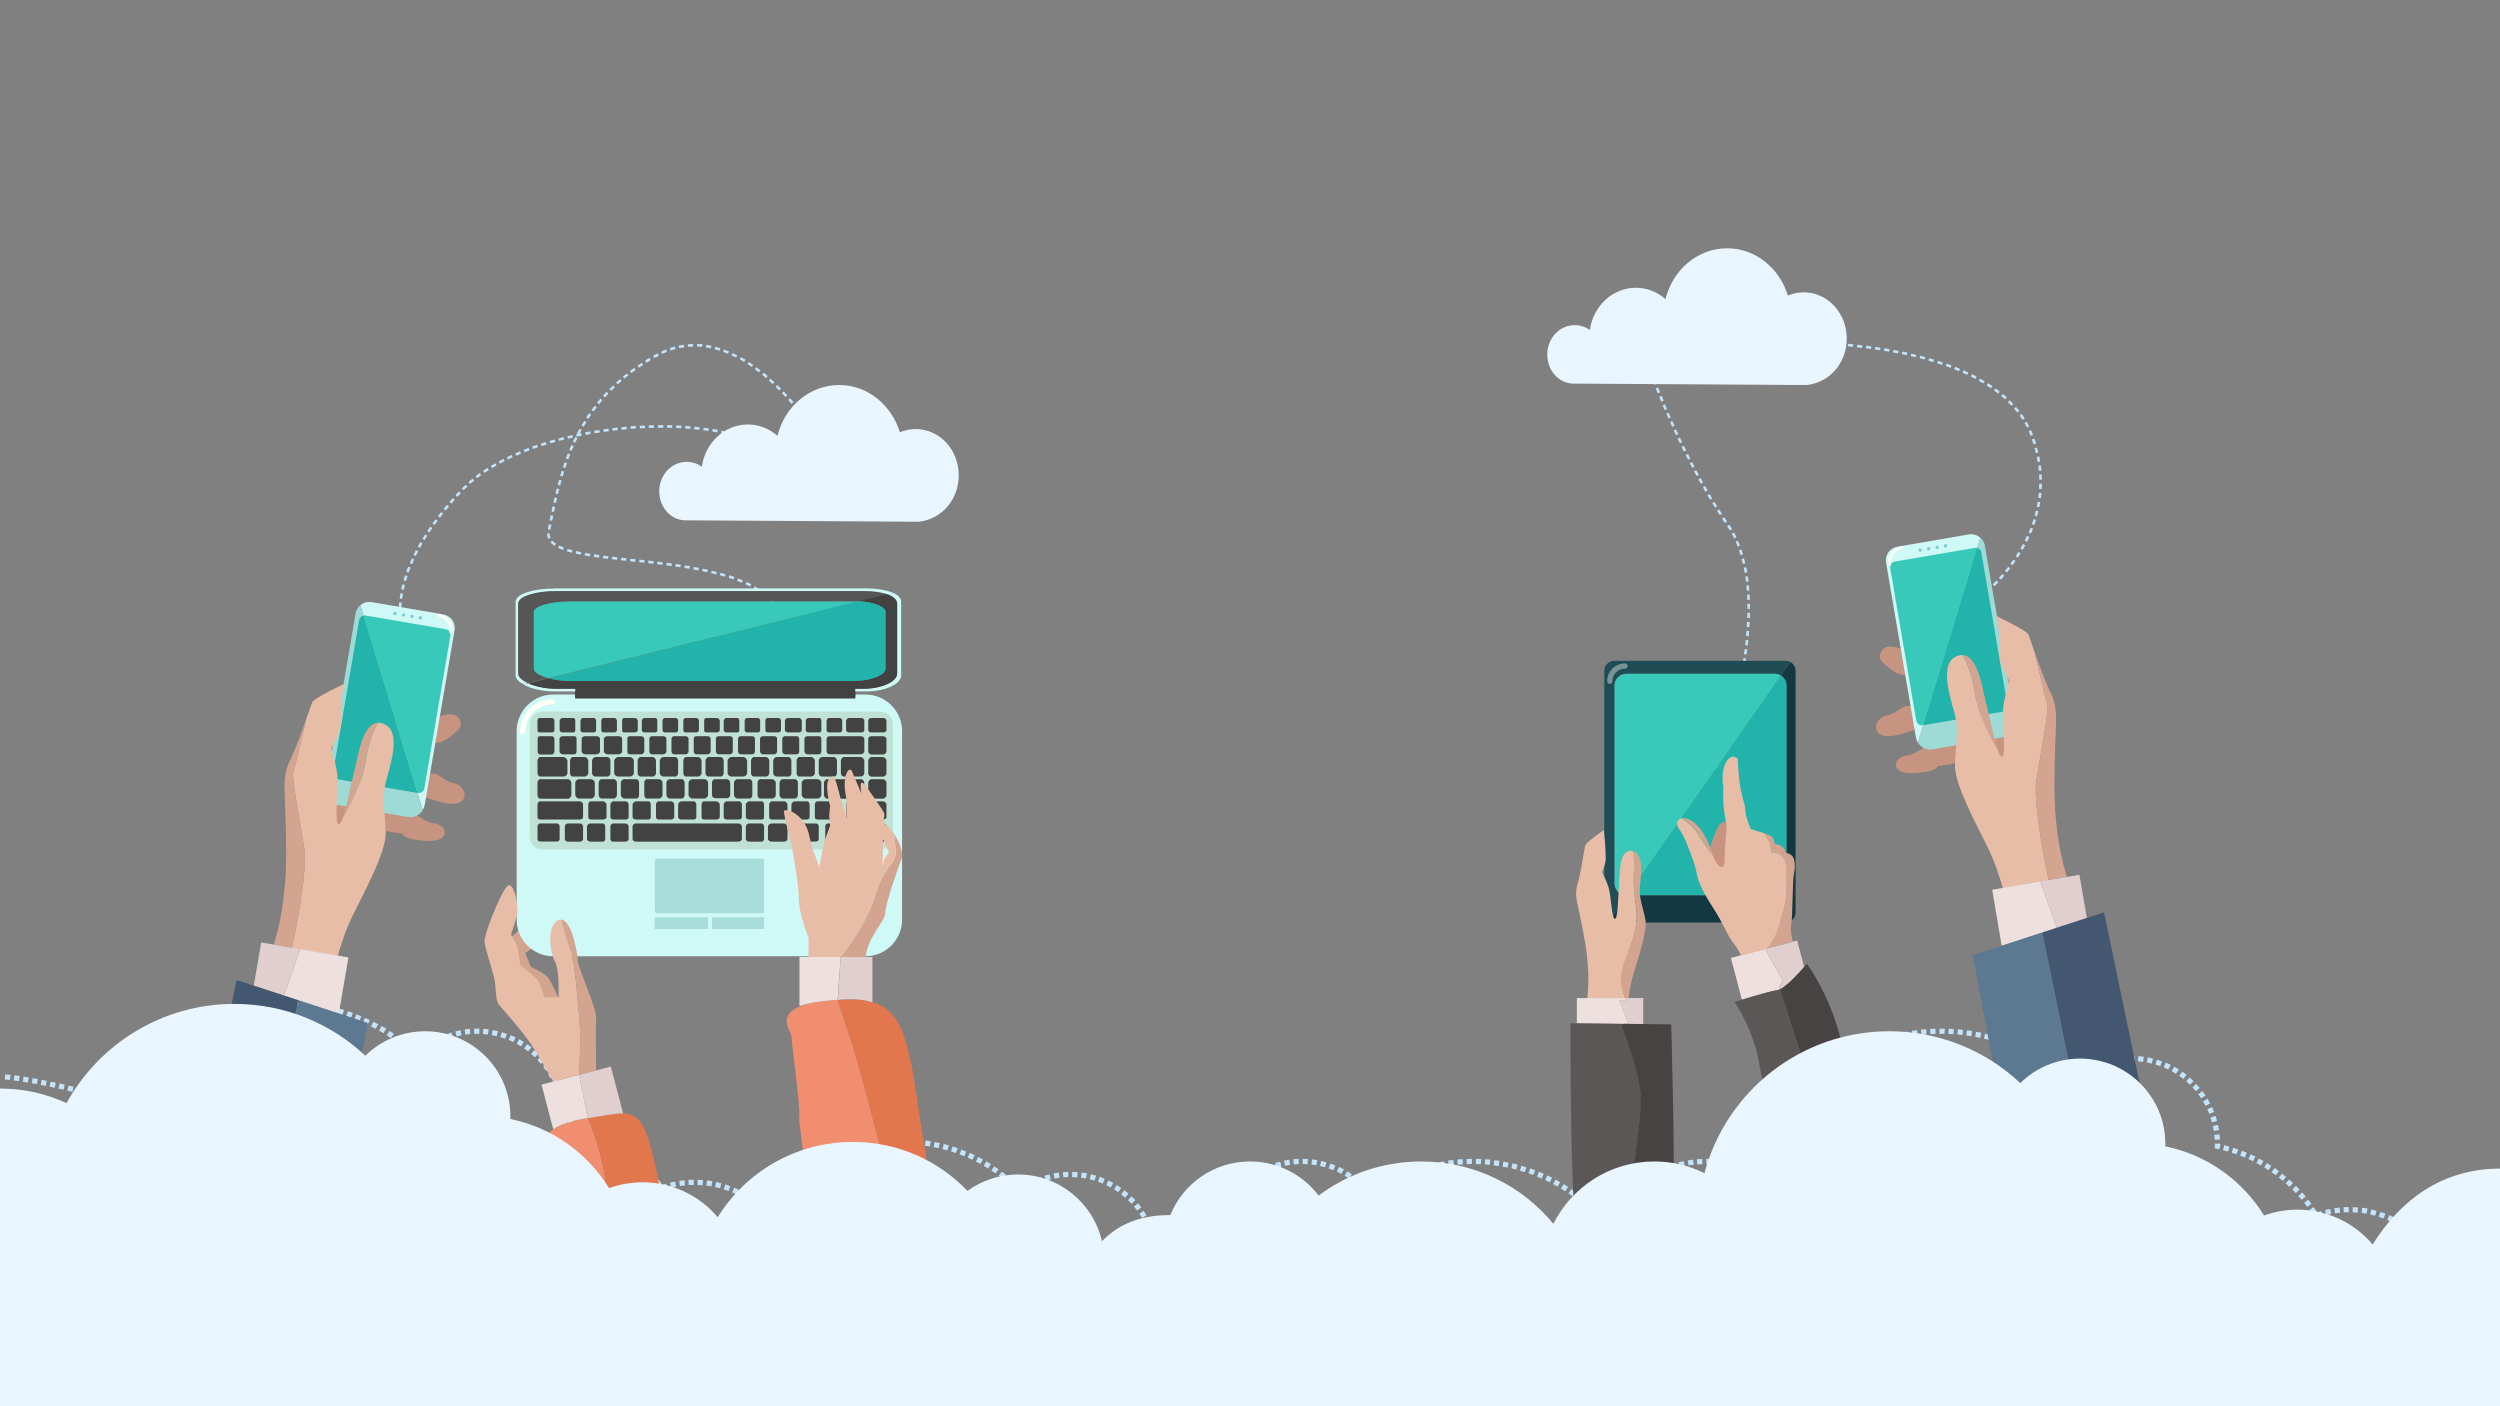 <?xml version="1.0" encoding="utf-8"?>
<!-- Generator: Adobe Illustrator 19.0.0, SVG Export Plug-In . SVG Version: 6.00 Build 0)  -->
<svg version="1.0" id="图层_1" xmlns="http://www.w3.org/2000/svg" xmlns:xlink="http://www.w3.org/1999/xlink" x="0px" y="0px"
	 viewBox="0 0 1920 1080" style="enable-background:new 0 0 1920 1080;" xml:space="preserve">
<rect x="0" y="0" width="1920" height="1080" fill="#808080" stroke="none"/>
<style type="text/css">
	.st0{fill:#C4E4FC;}
	.st1{fill-rule:evenodd;clip-rule:evenodd;fill:#E9F5FF;}
	.st2{fill:#C69481;}
	.st3{fill:#CFF9F7;}
	.st4{fill:#9EDBD7;}
	.st5{opacity:0.4;}
	.st6{fill:#008797;}
	.st7{fill:#39C9BB;}
	.st8{fill:#22B3AA;}
	.st9{fill:#FFFFF8;}
	.st10{fill:#E8BDA7;}
	.st11{fill:#D3A590;}
	.st12{fill:#EDE0DF;}
	.st13{fill:#E0CFCE;}
	.st14{fill:#435771;}
	.st15{fill:#5D7991;}
	.st16{opacity:0.4;fill:none;stroke:#FFFFF8;stroke-width:4;stroke-linecap:round;stroke-miterlimit:10;}
	.st17{opacity:0.2;fill:#F6F0E8;}
	.st18{fill:#143842;}
	.st19{fill:#204C56;}
	.st20{fill:#5B5757;}
	.st21{fill:#474343;}
	.st22{fill:#BFE2D5;}
	.st23{fill-rule:evenodd;clip-rule:evenodd;fill:#424242;}
	.st24{fill-rule:evenodd;clip-rule:evenodd;fill:#A8DDD9;}
	.st25{fill:#424242;}
	.st26{fill:#565656;}
	.st27{fill:#F28E70;}
	.st28{fill:#E2774D;}
	.st29{opacity:0.5;fill:none;stroke:#A57C65;stroke-linecap:round;stroke-miterlimit:10;}
	.st30{fill:none;}
</style>
<g id="XMLID_150_">
	<path id="XMLID_1136_" class="st0" d="M1521.3,459.6l-1.2-1.6c0,0,1.2-0.9,3.1-2.5l1.3,1.5C1522.5,458.7,1521.3,459.6,1521.3,459.6
		z M1526.7,455l-1.3-1.5c0.9-0.8,1.9-1.7,2.9-2.7l1.4,1.4C1528.6,453.3,1527.6,454.2,1526.7,455z M1531.8,450.2l-1.4-1.4
		c0.9-0.9,1.8-1.8,2.8-2.9l1.5,1.4C1533.7,448.3,1532.8,449.3,1531.8,450.2z M1536.7,445.1l-1.5-1.3c0.9-1,1.7-1.9,2.6-3l1.5,1.3
		C1538.5,443.1,1537.6,444.1,1536.7,445.1z M1541.3,439.7l-1.5-1.3c0.8-1,1.6-2,2.5-3.1l1.6,1.2
		C1543,437.6,1542.1,438.7,1541.3,439.7z M1545.6,434.1l-1.6-1.2c0.8-1,1.5-2.1,2.3-3.2l1.6,1.1
		C1547.2,432,1546.4,433.1,1545.6,434.1z M1549.7,428.3l-1.7-1.1c0.7-1.1,1.4-2.2,2.1-3.3l1.7,1
		C1551.1,426.1,1550.4,427.2,1549.7,428.3z M1553.4,422.3l-1.7-1c0.7-1.2,1.3-2.3,1.9-3.5l1.8,0.9
		C1554.7,420,1554.1,421.2,1553.4,422.3z M1556.8,416.1l-1.8-0.9c0.6-1.2,1.2-2.4,1.7-3.6l1.8,0.8
		C1558,413.7,1557.4,415,1556.8,416.1z M1559.8,409.8l-1.8-0.8c0.5-1.2,1-2.5,1.5-3.7l1.9,0.7
		C1560.8,407.3,1560.3,408.5,1559.8,409.8z M1562.4,403.2l-1.9-0.7c0.4-1.3,0.9-2.5,1.3-3.8l1.9,0.6
		C1563.2,400.6,1562.8,401.9,1562.4,403.2z M1564.5,396.4l-1.9-0.5c0.4-1.3,0.7-2.6,1-3.8l1.9,0.5
		C1565.2,393.8,1564.9,395.2,1564.5,396.4z M1566.2,389.6l-2-0.4c0.3-1.3,0.5-2.6,0.7-3.9l2,0.3
		C1566.7,386.9,1566.5,388.3,1566.2,389.6z M1567.4,382.6l-2-0.3c0.2-1.3,0.3-2.6,0.4-3.9l2,0.2
		C1567.7,379.9,1567.5,381.3,1567.4,382.6z M1568,375.6l-2-0.1c0.1-1.3,0.1-2.6,0.1-4l2,0C1568.2,372.9,1568.1,374.2,1568,375.6z
		 M1566.2,368.5c0-1.3-0.1-2.6-0.2-4l2-0.1c0.1,1.3,0.1,2.7,0.2,4L1566.2,368.5z M1565.8,361.6c-0.1-1.3-0.3-2.6-0.4-3.9l2-0.3
		c0.2,1.3,0.3,2.7,0.5,4L1565.8,361.6z M1564.9,354.8c-0.2-1.3-0.5-2.6-0.7-3.9l2-0.4c0.3,1.3,0.5,2.7,0.7,4L1564.9,354.8z
		 M1563.5,348c-0.3-1.3-0.6-2.6-1-3.8l1.9-0.5c0.4,1.3,0.7,2.6,1,3.9L1563.5,348z M1561.7,341.3c-0.4-1.3-0.8-2.5-1.2-3.8l1.9-0.7
		c0.4,1.3,0.9,2.6,1.3,3.8L1561.7,341.3z M1559.5,334.7c-0.5-1.2-1-2.4-1.5-3.6l1.8-0.8c0.6,1.2,1.1,2.5,1.6,3.7L1559.5,334.7z
		 M1556.7,328.4c-0.6-1.2-1.2-2.3-1.9-3.5l1.7-1c0.7,1.2,1.3,2.4,1.9,3.6L1556.7,328.4z M1553.3,322.4c-0.7-1.1-1.4-2.2-2.2-3.3
		l1.6-1.2c0.8,1.1,1.6,2.2,2.3,3.3L1553.3,322.4z M1549.3,316.8c-0.8-1-1.6-2-2.5-3l1.5-1.3c0.9,1,1.8,2.1,2.6,3.1L1549.3,316.8z
		 M1544.8,311.6c-0.9-0.9-1.8-1.9-2.8-2.8l1.4-1.4c1,0.9,1.9,1.9,2.8,2.9L1544.8,311.6z M1539.9,306.7c-1-0.9-2-1.7-3-2.6l1.3-1.5
		c1,0.9,2.1,1.8,3.1,2.6L1539.9,306.7z M1534.6,302.3c-1-0.8-2.1-1.6-3.2-2.4l1.2-1.6c1.1,0.8,2.2,1.6,3.2,2.4L1534.6,302.3z
		 M1529,298.2c-1.1-0.7-2.2-1.5-3.3-2.2l1.1-1.7c1.1,0.7,2.3,1.5,3.4,2.2L1529,298.2z M1523.1,294.5c-1.1-0.7-2.3-1.3-3.4-2l1-1.7
		c1.2,0.7,2.3,1.3,3.5,2L1523.1,294.5z M1517.1,291c-1.2-0.6-2.3-1.2-3.5-1.8l0.9-1.8c1.2,0.6,2.4,1.2,3.6,1.8L1517.1,291z
		 M1510.8,287.9c-1.2-0.6-2.4-1.1-3.6-1.7l0.8-1.8c1.2,0.5,2.5,1.1,3.7,1.7L1510.8,287.9z M1504.5,285.1c-1.2-0.5-2.4-1-3.7-1.5
		l0.7-1.9c1.2,0.5,2.5,1,3.7,1.5L1504.5,285.1z M1498,282.5c-1.2-0.5-2.5-0.9-3.7-1.4l0.7-1.9c1.3,0.4,2.5,0.9,3.8,1.4L1498,282.5z
		 M1491.5,280.2c-1.3-0.4-2.5-0.8-3.8-1.2l0.6-1.9c1.3,0.4,2.6,0.8,3.8,1.3L1491.5,280.2z M1484.8,278.1c-1.3-0.4-2.5-0.8-3.8-1.1
		l0.5-1.9c1.3,0.4,2.6,0.7,3.9,1.1L1484.8,278.1z M1478.1,276.1c-1.3-0.4-2.6-0.7-3.9-1l0.5-1.9c1.3,0.3,2.6,0.7,3.9,1L1478.1,276.1
		z M1471.3,274.4c-1.3-0.3-2.6-0.6-3.9-0.9l0.4-1.9c1.3,0.3,2.6,0.6,3.9,0.9L1471.3,274.4z M1464.5,272.8c-1.3-0.3-2.6-0.6-3.9-0.8
		l0.4-2c1.3,0.3,2.6,0.5,3.9,0.8L1464.5,272.8z M1457.7,271.4c-1.3-0.3-2.6-0.5-3.9-0.7l0.4-2c1.3,0.2,2.6,0.5,3.9,0.7L1457.7,271.4
		z M1450.8,270.1c-1.3-0.2-2.6-0.4-3.9-0.7l0.3-2c1.3,0.2,2.6,0.4,4,0.7L1450.8,270.1z M1443.9,269c-1.3-0.2-2.6-0.4-4-0.6l0.3-2
		c1.3,0.2,2.6,0.4,4,0.6L1443.9,269z M1437,268c-1.3-0.2-2.7-0.3-4-0.5l0.2-2c1.3,0.2,2.6,0.3,4,0.5L1437,268z M1430.1,267.2
		c-1.3-0.2-2.7-0.3-4-0.4l0.2-2c1.3,0.1,2.6,0.3,4,0.4L1430.1,267.2z M1423.1,266.4c-1.4-0.1-2.7-0.3-4-0.4l0.2-2
		c1.3,0.1,2.6,0.2,4,0.4L1423.1,266.4z M1416.2,265.8c-1.4-0.1-2.7-0.2-4-0.3l0.1-2c1.3,0.1,2.6,0.2,4,0.3L1416.2,265.8z
		 M1409.2,265.3c-1.4-0.1-2.7-0.2-4-0.2l0.1-2c1.3,0.1,2.6,0.1,4,0.2L1409.2,265.3z M1402.2,265c-1.4-0.1-2.8-0.1-4-0.1l0.1-2
		c1.3,0,2.6,0.1,4,0.2L1402.2,265z M1395.2,264.7c-1.5,0-2.9-0.1-4-0.1l0-2c1.1,0,2.5,0,4,0.1L1395.2,264.7z M1387.3,264.7l0-2
		c0,0,0.3,0,0.9,0l0,2C1387.6,264.7,1387.3,264.7,1387.3,264.7z"/>
</g>
<g id="XMLID_149_">
	<path id="XMLID_1086_" class="st0" d="M1318.6,591l-1.9-0.7c0,0,0.5-1.3,1.4-3.7l1.9,0.7C1319.1,589.6,1318.6,591,1318.6,591z
		 M1321,584.3l-1.9-0.7c0.4-1.1,0.8-2.4,1.3-3.8l1.9,0.6C1321.9,581.9,1321.4,583.2,1321,584.3z M1323.3,577.7l-1.9-0.6
		c0.4-1.2,0.8-2.5,1.3-3.8l1.9,0.6C1324.2,575.2,1323.7,576.5,1323.3,577.7z M1325.5,571l-1.9-0.6c0.4-1.2,0.8-2.5,1.2-3.8l1.9,0.6
		C1326.3,568.5,1325.9,569.8,1325.5,571z M1327.6,564.3l-1.9-0.6c0.4-1.2,0.8-2.5,1.1-3.8l1.9,0.6
		C1328.3,561.8,1328,563,1327.6,564.3z M1329.6,557.5l-1.9-0.5c0.4-1.3,0.7-2.5,1.1-3.8l1.9,0.5
		C1330.3,555,1329.9,556.3,1329.6,557.5z M1331.4,550.8l-1.9-0.5c0.3-1.3,0.7-2.6,1-3.9l1.9,0.5
		C1332.1,548.2,1331.8,549.5,1331.4,550.8z M1333.2,544l-1.9-0.5c0.3-1.3,0.6-2.6,1-3.9l1.9,0.5
		C1333.9,541.4,1333.5,542.7,1333.2,544z M1334.9,537.2l-1.9-0.5c0.3-1.3,0.6-2.6,0.9-3.9l2,0.4
		C1335.5,534.6,1335.2,535.9,1334.9,537.2z M1336.4,530.3l-2-0.4c0.3-1.3,0.6-2.6,0.8-3.9l2,0.4C1337,527.7,1336.7,529,1336.4,530.3
		z M1337.9,523.4l-2-0.4c0.3-1.3,0.5-2.6,0.8-3.9l2,0.4C1338.4,520.8,1338.1,522.1,1337.9,523.4z M1339.2,516.5l-2-0.4
		c0.2-1.3,0.5-2.6,0.7-3.9l2,0.3C1339.6,513.9,1339.4,515.2,1339.2,516.5z M1340.4,509.6l-2-0.3c0.2-1.3,0.4-2.6,0.6-3.9l2,0.3
		C1340.8,507,1340.6,508.3,1340.4,509.6z M1341.4,502.7l-2-0.3c0.2-1.3,0.4-2.6,0.5-3.9l2,0.2C1341.8,500,1341.6,501.4,1341.4,502.7
		z M1342.3,495.7l-2-0.2c0.2-1.3,0.3-2.6,0.4-4l2,0.2C1342.6,493.1,1342.4,494.4,1342.3,495.7z M1343,488.7l-2-0.2
		c0.1-1.3,0.2-2.6,0.3-4l2,0.1C1343.2,486.1,1343.1,487.4,1343,488.7z M1343.5,481.7l-2-0.1c0.1-1.3,0.2-2.7,0.2-4l2,0.1
		C1343.7,479,1343.6,480.4,1343.5,481.7z M1343.9,474.7l-2-0.1c0-1.3,0.1-2.7,0.1-4l2,0C1344,472,1343.9,473.3,1343.9,474.7z
		 M1344,467.6h-2l0-0.3c0-1.2,0-2.4,0-3.6l2,0c0,1.2,0,2.5,0,3.7L1344,467.6z M1341.9,460.7c0-1.3-0.1-2.7-0.2-4l2-0.1
		c0.1,1.3,0.1,2.7,0.2,4L1341.9,460.7z M1341.5,453.7c-0.1-1.3-0.2-2.6-0.3-4l2-0.2c0.1,1.3,0.2,2.7,0.3,4L1341.5,453.7z
		 M1340.9,446.8c-0.2-1.3-0.3-2.6-0.5-3.9l2-0.3c0.2,1.3,0.4,2.7,0.5,4L1340.9,446.8z M1339.9,439.9c-0.2-1.3-0.5-2.6-0.7-3.9l2-0.4
		c0.3,1.3,0.5,2.6,0.7,4L1339.9,439.9z M1338.5,433.1c-0.3-1.3-0.6-2.6-1-3.8l1.9-0.5c0.3,1.3,0.7,2.6,1,3.9L1338.5,433.1z
		 M1336.7,426.4c-0.4-1.3-0.8-2.5-1.2-3.8l1.9-0.7c0.4,1.2,0.8,2.5,1.2,3.8L1336.7,426.4z M1334.5,419.8c-0.5-1.2-1-2.5-1.5-3.7
		l1.8-0.8c0.5,1.2,1,2.5,1.5,3.7L1334.5,419.8z M1331.8,413.5c-0.6-1.2-1.2-2.4-1.8-3.5l1.8-1c0.6,1.2,1.3,2.4,1.8,3.6L1331.8,413.5
		z M1328.5,407.4c-0.7-1.1-1.4-2.3-2.1-3.3l1.7-1.1c0.7,1.1,1.5,2.3,2.2,3.4L1328.5,407.4z M1324.7,401.6c-0.8-1.1-1.5-2.2-2.2-3.3
		l1.7-1.1c0.7,1.1,1.5,2.2,2.2,3.3L1324.7,401.6z M1320.8,395.7c-0.7-1.1-1.5-2.3-2.2-3.4l1.7-1.1c0.7,1.1,1.4,2.3,2.2,3.4
		L1320.8,395.7z M1317.1,389.8c-0.7-1.1-1.4-2.3-2.1-3.4l1.7-1c0.7,1.1,1.4,2.3,2.1,3.4L1317.1,389.8z M1313.4,383.8
		c-0.7-1.1-1.4-2.3-2.1-3.4l1.7-1c0.7,1.1,1.4,2.3,2,3.4L1313.4,383.8z M1309.8,377.7c-0.7-1.2-1.3-2.3-2-3.5l1.7-1
		c0.7,1.2,1.3,2.3,2,3.5L1309.8,377.7z M1306.3,371.6c-0.7-1.2-1.3-2.3-2-3.5l1.8-1c0.6,1.2,1.3,2.3,1.9,3.5L1306.3,371.6z
		 M1302.9,365.5c-0.6-1.2-1.3-2.4-1.9-3.5l1.8-0.9c0.6,1.2,1.3,2.3,1.9,3.5L1302.9,365.5z M1299.6,359.3c-0.6-1.2-1.2-2.4-1.9-3.6
		l1.8-0.9c0.6,1.2,1.2,2.4,1.9,3.5L1299.6,359.3z M1296.4,353.1c-0.6-1.2-1.2-2.4-1.8-3.6l1.8-0.9c0.6,1.2,1.2,2.4,1.8,3.6
		L1296.4,353.1z M1293.2,346.8c-0.6-1.2-1.2-2.4-1.8-3.6l1.8-0.9c0.6,1.2,1.2,2.4,1.8,3.6L1293.2,346.8z M1290.1,340.5
		c-0.6-1.2-1.2-2.4-1.7-3.6l1.8-0.9c0.6,1.2,1.1,2.4,1.7,3.6L1290.1,340.5z M1287.1,334.2c-0.6-1.2-1.1-2.4-1.7-3.6l1.8-0.8
		c0.6,1.2,1.1,2.4,1.7,3.6L1287.1,334.2z M1284.2,327.8c-0.6-1.2-1.1-2.4-1.6-3.7l1.8-0.8c0.5,1.2,1.1,2.4,1.6,3.6L1284.2,327.8z
		 M1281.3,321.4c-0.5-1.2-1.1-2.5-1.6-3.7l1.8-0.8c0.5,1.2,1.1,2.4,1.6,3.7L1281.3,321.4z M1278.5,315c-0.5-1.2-1.1-2.5-1.6-3.7
		l1.8-0.8c0.5,1.2,1,2.4,1.6,3.7L1278.5,315z M1275.8,308.5c-0.5-1.3-1-2.5-1.5-3.7l1.9-0.8c0.5,1.2,1,2.4,1.5,3.7L1275.8,308.5z
		 M1273.1,302c-0.5-1.3-1-2.5-1.5-3.7l1.9-0.7c0.5,1.2,1,2.4,1.5,3.7L1273.1,302z M1270.5,295.5c-0.5-1.3-1-2.5-1.4-3.7l1.9-0.7
		c0.5,1.2,0.9,2.4,1.4,3.7L1270.5,295.5z M1268,289c-0.5-1.3-1-2.6-1.4-3.8l1.9-0.7c0.4,1.2,0.9,2.4,1.4,3.7L1268,289z
		 M1265.6,282.4c-0.5-1.4-1-2.7-1.4-3.8l1.9-0.7c0.4,1.1,0.8,2.4,1.3,3.8L1265.6,282.4z M1263.2,275.7c-0.6-1.8-0.9-2.8-0.9-2.8
		l1.9-0.6c0,0,0.3,1,0.9,2.7L1263.2,275.7z"/>
</g>
<g id="XMLID_148_">
	<path id="XMLID_1029_" class="st0" d="M307.7,480.9c0-0.1-0.5-1.5-0.9-4.1l2-0.3c0.4,2.4,0.8,3.7,0.8,3.7L307.7,480.9z
		 M306.5,473.8c-0.1-1.3-0.2-2.7-0.2-4.1l2,0c0,1.3,0.1,2.7,0.2,3.9L306.5,473.8z M308.3,466.7l-2-0.1c0-1.3,0.1-2.7,0.3-4l2,0.2
		C308.5,464.1,308.4,465.5,308.3,466.7z M308.9,459.9l-2-0.3c0.2-1.3,0.4-2.7,0.6-4l2,0.4C309.3,457.3,309.1,458.6,308.9,459.9z
		 M310.1,453l-2-0.4c0.3-1.3,0.6-2.6,0.9-3.9l1.9,0.5C310.7,450.5,310.3,451.8,310.1,453z M311.8,446.3l-1.9-0.6
		c0.4-1.3,0.8-2.6,1.2-3.9l1.9,0.6C312.5,443.8,312.1,445.1,311.8,446.3z M313.9,439.7l-1.9-0.7c0.5-1.2,0.9-2.5,1.4-3.8l1.9,0.7
		C314.8,437.3,314.4,438.5,313.9,439.7z M316.5,433.3l-1.8-0.8c0.5-1.2,1.1-2.4,1.6-3.7l1.8,0.8C317.5,430.9,317,432.1,316.5,433.3z
		 M319.4,427l-1.8-0.9c0.6-1.2,1.2-2.4,1.8-3.6l1.8,0.9C320.5,424.6,319.9,425.8,319.4,427z M322.6,420.8l-1.8-1
		c0.6-1.2,1.3-2.3,2-3.5l1.7,1C323.9,418.5,323.2,419.7,322.6,420.8z M326.1,414.8l-1.7-1c0.7-1.1,1.4-2.3,2.1-3.4l1.7,1.1
		C327.4,412.6,326.7,413.7,326.1,414.8z M329.8,408.9l-1.7-1.1c0.7-1.1,1.5-2.2,2.3-3.3l1.6,1.1
		C331.2,406.7,330.5,407.8,329.8,408.9z M333.7,403.2l-1.6-1.2c0.8-1.1,1.6-2.2,2.4-3.2l1.6,1.2C335.3,401,334.5,402.1,333.7,403.2z
		 M337.9,397.6l-1.6-1.2c0.8-1,1.6-2.1,2.5-3.2l1.6,1.2C339.5,395.5,338.7,396.5,337.9,397.6z M342.2,392.1l-1.5-1.3
		c0.8-1,1.7-2.1,2.6-3.1l1.5,1.3C343.9,390.1,343,391.1,342.2,392.1z M346.7,386.8l-1.5-1.3c0.9-1,1.7-2,2.6-3l1.5,1.3
		C348.4,384.8,347.5,385.8,346.7,386.8z M351.3,381.6l-1.5-1.3c0.9-1,1.8-2,2.7-2.9l1.5,1.4C353.1,379.6,352.2,380.6,351.3,381.6z
		 M356.1,376.5l-1.4-1.4c0.9-1,1.9-1.9,2.9-2.8l1.4,1.5C357.9,374.6,357,375.5,356.1,376.5z M361.1,371.7l-1.3-1.5
		c1-0.9,2-1.8,3.1-2.6l1.3,1.6C363.1,370,362,370.8,361.1,371.7z M366.4,367.3l-1.2-1.6c1.1-0.8,2.1-1.6,3.2-2.4l1.2,1.6
		C368.5,365.7,367.5,366.5,366.4,367.3z M598.8,364.1c-0.1-1.3-0.3-2.5-0.6-3.7l1.9-0.5c0.3,1.3,0.5,2.7,0.6,4.1L598.8,364.1z
		 M372.1,363.2l-1.1-1.7c1.1-0.7,2.2-1.5,3.4-2.2l1.1,1.7C374.3,361.8,373.1,362.5,372.1,363.2z M377.9,359.5l-1-1.7
		c1.1-0.7,2.3-1.4,3.5-2l1,1.7C380.2,358.2,379,358.8,377.9,359.5z M597.4,357.6c-0.5-1.2-1.1-2.3-1.7-3.4l1.7-1.1
		c0.8,1.2,1.4,2.4,1.9,3.7L597.4,357.6z M384,356.1l-0.9-1.8c1.2-0.6,2.4-1.3,3.6-1.9l0.9,1.8C386.3,354.8,385.1,355.4,384,356.1z
		 M390.2,352.9l-0.9-1.8c1.2-0.6,2.4-1.2,3.6-1.7l0.8,1.8C392.5,351.8,391.3,352.3,390.2,352.9z M594,351.9c-0.8-1-1.7-1.9-2.6-2.8
		l1.4-1.4c1,1,2,2,2.8,3L594,351.9z M396.5,350l-0.8-1.8c1.2-0.5,2.5-1.1,3.7-1.6l0.8,1.8C398.9,348.9,397.7,349.5,396.5,350z
		 M402.9,347.3l-0.7-1.9c1.2-0.5,2.5-1,3.8-1.4l0.7,1.9C405.4,346.3,404.1,346.8,402.9,347.3z M589.2,347.1c-1-0.8-2-1.6-3.1-2.3
		l1.1-1.7c1.2,0.8,2.3,1.6,3.3,2.4L589.2,347.1z M409.4,344.8l-0.7-1.9c1.3-0.5,2.5-0.9,3.8-1.3l0.6,1.9
		C411.9,344,410.7,344.4,409.4,344.8z M583.6,343.2c-1.1-0.6-2.2-1.3-3.4-1.9l0.9-1.8c1.2,0.6,2.4,1.3,3.6,2L583.6,343.2z
		 M416,342.6l-0.6-1.9c1.3-0.4,2.5-0.8,3.8-1.2l0.6,1.9C418.5,341.8,417.3,342.2,416,342.6z M422.7,340.5l-0.6-1.9
		c1.3-0.4,2.6-0.7,3.9-1.1l0.5,1.9C425.2,339.8,424,340.2,422.7,340.5z M577.5,340c-1.2-0.5-2.4-1.1-3.6-1.5l0.7-1.9
		c1.3,0.5,2.5,1,3.7,1.6L577.5,340z M429.4,338.6l-0.5-1.9c1.3-0.3,2.6-0.7,3.9-1l0.5,1.9C432,338,430.7,338.3,429.4,338.6z
		 M571,337.4c-1.2-0.4-2.5-0.9-3.8-1.3l0.6-1.9c1.3,0.4,2.6,0.9,3.8,1.3L571,337.4z M436.2,336.9l-0.5-1.9c1.3-0.3,2.6-0.6,3.9-0.9
		l0.4,2C438.7,336.3,437.4,336.6,436.2,336.9z M442.9,335.4l-0.4-2c1.3-0.3,2.6-0.5,3.9-0.8l0.4,2
		C445.5,334.9,444.2,335.1,442.9,335.4z M564.4,335.3c-1.3-0.4-2.5-0.7-3.8-1l0.5-1.9c1.3,0.3,2.6,0.7,3.9,1.1L564.4,335.3z
		 M449.8,334l-0.4-2c1.3-0.2,2.6-0.5,3.9-0.7l0.3,2C452.4,333.5,451.1,333.8,449.8,334z M557.7,333.5c-1.3-0.3-2.6-0.6-3.9-0.9
		l0.4-2c1.3,0.3,2.6,0.6,3.9,0.9L557.7,333.5z M456.6,332.8l-0.3-2c1.3-0.2,2.6-0.4,4-0.6l0.3,2C459.3,332.4,458,332.6,456.6,332.8z
		 M550.9,332.1c-1.3-0.2-2.6-0.5-3.9-0.7l0.3-2c1.3,0.2,2.7,0.5,4,0.7L550.9,332.1z M463.6,331.7l-0.3-2c1.3-0.2,2.7-0.4,4-0.5
		l0.3,2C466.2,331.4,464.9,331.6,463.6,331.7z M544,331c-1.3-0.2-2.6-0.4-3.9-0.5l0.3-2c1.3,0.2,2.7,0.4,4,0.5L544,331z
		 M470.5,330.8l-0.2-2c1.3-0.2,2.7-0.3,4-0.5l0.2,2C473.1,330.5,471.8,330.7,470.5,330.8z M537.1,330.1c-1.3-0.1-2.6-0.3-4-0.4
		l0.2-2c1.3,0.1,2.7,0.3,4,0.4L537.1,330.1z M477.4,330.1l-0.2-2c1.3-0.1,2.7-0.3,4-0.4l0.2,2C480.1,329.8,478.8,329.9,477.4,330.1z
		 M484.4,329.4l-0.2-2c1.3-0.1,2.7-0.2,4-0.3l0.1,2C487.1,329.2,485.7,329.3,484.4,329.4z M530.2,329.4c-1.3-0.1-2.6-0.2-4-0.3
		l0.1-2c1.3,0.1,2.7,0.2,4,0.3L530.2,329.4z M491.4,329l-0.1-2c1.3-0.1,2.7-0.1,4-0.2l0.1,2C494,328.8,492.7,328.9,491.4,329z
		 M523.2,328.9c-1.3-0.1-2.6-0.1-4-0.2l0.1-2c1.3,0.1,2.7,0.1,4,0.2L523.2,328.9z M498.3,328.7l-0.1-2c1.3,0,2.7-0.1,4-0.1l0,2
		C501,328.6,499.7,328.6,498.3,328.7z M516.3,328.6c-1.3,0-2.7-0.1-4-0.1l0-2c1.3,0,2.7,0,4,0.1L516.3,328.6z M505.3,328.5l0-2
		c1,0,2,0,3,0l1.1,0l0,2l-1.1,0C507.3,328.5,506.3,328.5,505.3,328.5z"/>
</g>
<g id="XMLID_147_">
	<path id="XMLID_947_" class="st0" d="M592.2,512.8l-1.8-0.9l0.4-0.7l1.8,0.9L592.2,512.8z M593.9,509.3l-1.8-0.8
		c0.6-1.2,1.1-2.4,1.6-3.6l1.8,0.8C595,506.9,594.4,508.1,593.9,509.3z M596.6,502.8l-1.9-0.7c0.5-1.3,0.9-2.5,1.3-3.7l1.9,0.6
		C597.5,500.2,597.1,501.5,596.6,502.8z M598.8,496.1l-1.9-0.5c0.3-1.3,0.6-2.6,0.9-3.8l2,0.4C599.5,493.4,599.1,494.7,598.8,496.1z
		 M600.2,489.1l-2-0.3c0.2-1.3,0.3-2.6,0.4-3.9l2,0.1C600.5,486.3,600.4,487.7,600.2,489.1z M598.6,482c0-1.3-0.1-2.6-0.3-3.9l2-0.3
		c0.2,1.3,0.3,2.7,0.3,4.1L598.6,482z M597.7,475.3c-0.3-1.3-0.7-2.5-1.1-3.7l1.9-0.7c0.5,1.3,0.9,2.6,1.2,3.9L597.7,475.3z
		 M595.5,469c-0.5-1.1-1.2-2.3-1.9-3.4l1.7-1.1c0.7,1.2,1.4,2.4,2,3.6L595.5,469z M592,463.2c-0.8-1-1.6-2-2.5-2.9l1.4-1.4
		c1,1,1.8,2,2.7,3.1L592,463.2z M587.3,458.3c-0.9-0.8-1.9-1.7-3-2.5l1.2-1.6c1.1,0.8,2.2,1.7,3.1,2.6L587.3,458.3z M582,454.1
		c-1.1-0.7-2.2-1.4-3.3-2.1l1-1.7c1.2,0.7,2.3,1.4,3.4,2.2L582,454.1z M576.1,450.5c-1.1-0.6-2.3-1.2-3.5-1.8l0.8-1.8
		c1.3,0.6,2.5,1.2,3.6,1.8L576.1,450.5z M569.8,447.6c-1.2-0.5-2.4-1-3.7-1.5l0.7-1.9c1.3,0.5,2.5,1,3.7,1.5L569.8,447.6z
		 M563.4,445c-1.2-0.4-2.5-0.9-3.8-1.3l0.6-1.9c1.3,0.4,2.6,0.8,3.8,1.3L563.4,445z M556.7,442.9c-1.3-0.4-2.5-0.7-3.8-1.1l0.5-1.9
		c1.3,0.4,2.6,0.7,3.9,1.1L556.7,442.9z M550,441.1c-1.3-0.3-2.6-0.6-3.9-0.9l0.5-1.9c1.3,0.3,2.6,0.6,3.9,1L550,441.1z
		 M543.2,439.5c-1.3-0.3-2.6-0.6-3.9-0.8l0.4-2c1.3,0.3,2.6,0.5,3.9,0.8L543.2,439.5z M536.4,438.1c-1.3-0.2-2.6-0.5-3.9-0.7l0.3-2
		c1.3,0.2,2.6,0.5,4,0.7L536.4,438.1z M529.5,436.8c-1.3-0.2-2.6-0.4-3.9-0.6l0.3-2c1.3,0.2,2.6,0.4,4,0.6L529.5,436.8z
		 M522.6,435.7c-1.3-0.2-2.6-0.4-4-0.6l0.3-2c1.3,0.2,2.7,0.4,4,0.6L522.6,435.7z M515.7,434.7c-1.3-0.2-2.6-0.4-4-0.5l0.3-2
		c1.3,0.2,2.7,0.3,4,0.5L515.7,434.7z M508.7,433.8c-1.3-0.2-2.7-0.3-4-0.5l0.2-2c1.3,0.2,2.7,0.3,4,0.5L508.7,433.8z M501.8,433
		c-1.3-0.2-2.7-0.3-4-0.5l0.2-2c1.3,0.1,2.7,0.3,4,0.5L501.8,433z M494.8,432.2l-4-0.4l0.2-2l4,0.4L494.8,432.2z M487.9,431.5
		l-4-0.4l0.2-2l4,0.4L487.9,431.5z M480.9,430.7l-4-0.4l0.2-2l4,0.4L480.9,430.7z M473.9,430c-1.3-0.2-2.7-0.3-4-0.5l0.2-2
		c1.3,0.2,2.6,0.3,4,0.5L473.9,430z M467,429.2c-1.3-0.2-2.7-0.3-4-0.5l0.3-2c1.3,0.2,2.6,0.3,4,0.5L467,429.2z M460,428.3
		c-1.4-0.2-2.7-0.4-4-0.6l0.3-2c1.3,0.2,2.6,0.4,4,0.6L460,428.3z M453,427.3c-1.4-0.2-2.7-0.4-4-0.7l0.4-2c1.3,0.2,2.6,0.4,3.9,0.7
		L453,427.3z M446.1,426c-1.4-0.3-2.7-0.5-4-0.8l0.4-2c1.3,0.3,2.6,0.6,3.9,0.8L446.1,426z M439.2,424.5c-1.4-0.4-2.7-0.7-3.9-1.1
		l0.6-1.9c1.2,0.4,2.5,0.7,3.8,1.1L439.2,424.5z M432.4,422.4c-1.4-0.5-2.6-1.1-3.8-1.6l0.9-1.8c1.1,0.5,2.3,1,3.6,1.5L432.4,422.4z
		 M425.9,419.2c-1.3-0.8-2.4-1.8-3.2-2.7l1.5-1.3c0.7,0.8,1.7,1.6,2.8,2.4L425.9,419.2z M421,413.8c-0.5-1.1-0.8-2.4-0.8-3.7
		c0-0.2,0-0.4,0-0.5l2,0.1c0,0.1,0,0.3,0,0.4c0,1,0.2,2,0.6,2.9L421,413.8z M422.7,406.9l-2-0.4c0.3-1.3,0.5-2.6,0.8-3.9l2,0.4
		C423.2,404.3,423,405.6,422.7,406.9z M424.1,400l-2-0.4l0.8-3.9l2,0.4L424.1,400z M425.5,393.2l-2-0.4c0.3-1.3,0.5-2.6,0.8-3.9
		l2,0.4C426,390.6,425.8,391.9,425.5,393.2z M427,386.3l-2-0.4c0.3-1.3,0.6-2.6,0.9-3.9l1.9,0.5C427.5,383.7,427.2,385,427,386.3z
		 M428.5,379.5l-1.9-0.5c0.3-1.3,0.6-2.6,1-3.9l1.9,0.5C429.2,377,428.8,378.2,428.5,379.5z M430.2,372.8l-1.9-0.5
		c0.3-1.3,0.7-2.6,1.1-3.9l1.9,0.5C430.9,370.2,430.6,371.5,430.2,372.8z M432.1,366l-1.9-0.6c0.4-1.3,0.8-2.6,1.2-3.8l1.9,0.6
		C432.9,363.5,432.5,364.8,432.1,366z M434.2,359.4l-1.9-0.6c0.4-1.3,0.9-2.5,1.3-3.8l1.9,0.7C435,356.9,434.6,358.1,434.2,359.4z
		 M436.5,352.8l-1.9-0.7c0.5-1.3,0.9-2.5,1.4-3.8l1.9,0.7C437.4,350.3,436.9,351.6,436.5,352.8z M439,346.3l-1.8-0.8
		c0.5-1.2,1-2.5,1.6-3.7l1.8,0.8C440.1,343.9,439.5,345.1,439,346.3z M441.8,340l-1.8-0.8c0.6-1.2,1.1-2.4,1.7-3.6l1.8,0.9
		C443,337.6,442.4,338.8,441.8,340z M628.5,338.3c0,0-0.7-1.3-2.1-3.4l1.7-1.1c1.4,2.2,2.1,3.4,2.2,3.5L628.5,338.3z M444.9,333.7
		l-1.8-0.9c0.6-1.2,1.3-2.4,1.9-3.5l1.7,1C446.2,331.4,445.5,332.6,444.9,333.7z M624.8,332.4c-0.7-1-1.4-2.1-2.2-3.3l1.6-1.1
		c0.8,1.2,1.6,2.3,2.3,3.3L624.8,332.4z M448.3,327.7l-1.7-1c0.7-1.2,1.4-2.3,2.1-3.4l1.7,1.1C449.6,325.4,448.9,326.5,448.3,327.7z
		 M620.8,326.6c-0.7-1-1.5-2.1-2.3-3.2l1.6-1.2c0.8,1.1,1.6,2.2,2.4,3.3L620.8,326.6z M451.9,321.7l-1.7-1.1
		c0.7-1.1,1.5-2.2,2.2-3.3l1.6,1.1C453.4,319.5,452.7,320.6,451.9,321.7z M616.6,321c-0.8-1-1.6-2.1-2.4-3.2l1.6-1.2
		c0.9,1.1,1.7,2.1,2.5,3.2L616.6,321z M455.9,316l-1.6-1.2c0.8-1.1,1.6-2.2,2.4-3.2l1.6,1.2C457.4,313.9,456.6,315,455.9,316z
		 M612.3,315.5c-0.8-1-1.7-2-2.5-3.1l1.5-1.3c0.9,1,1.7,2.1,2.6,3.1L612.3,315.5z M460.1,310.5l-1.6-1.3c0.8-1,1.7-2.1,2.6-3.1
		l1.5,1.3C461.8,308.5,460.9,309.5,460.1,310.5z M607.9,310.1c-0.9-1-1.7-2-2.6-3l1.5-1.3c0.9,1,1.8,2,2.7,3L607.9,310.1z
		 M464.6,305.2l-1.5-1.3c0.9-1,1.8-2,2.7-3l1.5,1.4C466.4,303.3,465.5,304.2,464.6,305.2z M603.2,304.9c-0.9-1-1.8-1.9-2.7-2.9
		l1.4-1.4c0.9,1,1.9,2,2.8,2.9L603.2,304.9z M469.4,300.2l-1.4-1.4c0.9-0.9,1.9-1.9,2.9-2.8l1.4,1.4
		C471.2,298.3,470.3,299.2,469.4,300.2z M598.4,299.9c-0.9-0.9-1.9-1.9-2.8-2.8l1.4-1.4c1,0.9,1.9,1.9,2.9,2.8L598.4,299.9z
		 M474.4,295.3l-1.3-1.5c1-0.9,2-1.8,3-2.7l1.3,1.5C476.3,293.6,475.3,294.5,474.4,295.3z M593.4,295c-1-0.9-1.9-1.8-2.9-2.7
		l1.3-1.5c1,0.9,2,1.8,3,2.7L593.4,295z M479.6,290.8l-1.3-1.5c1-0.8,2.1-1.7,3.1-2.5l1.2,1.6C481.6,289.1,480.6,289.9,479.6,290.8z
		 M588.3,290.4c-1-0.9-2-1.7-3-2.6l1.3-1.6c1,0.9,2.1,1.7,3.1,2.6L588.3,290.4z M485,286.5l-1.2-1.6c1.1-0.8,2.1-1.6,3.2-2.4
		l1.2,1.6C487.2,284.9,486.1,285.7,485,286.5z M582.9,286c-1-0.8-2.1-1.6-3.2-2.4l1.2-1.6c1.1,0.8,2.2,1.6,3.2,2.4L582.9,286z
		 M490.7,282.4l-1.1-1.6c1.1-0.8,2.2-1.5,3.3-2.2l1.1,1.7C492.9,280.9,491.8,281.7,490.7,282.4z M577.3,281.8
		c-1.1-0.8-2.2-1.5-3.3-2.2l1.1-1.7c1.1,0.7,2.2,1.5,3.4,2.3L577.3,281.8z M496.5,278.6l-1.1-1.7c1.1-0.7,2.3-1.4,3.4-2.1l1,1.7
		C498.7,277.2,497.6,277.9,496.5,278.6z M571.5,278c-1.1-0.7-2.3-1.4-3.4-2l1-1.7c1.2,0.6,2.3,1.3,3.5,2L571.5,278z M502.5,275
		l-1-1.7c0.6-0.3,1.2-0.7,1.8-1c0.6-0.3,1.2-0.6,1.8-0.9l0.9,1.8c-0.6,0.3-1.1,0.6-1.7,0.9C503.6,274.4,503.1,274.7,502.5,275z
		 M565.4,274.6c-1.2-0.6-2.4-1.2-3.6-1.7l0.8-1.8c1.2,0.6,2.4,1.2,3.6,1.8L565.4,274.6z M508.6,271.8l-0.8-1.8
		c1.2-0.6,2.5-1.1,3.7-1.6l0.7,1.9C511,270.7,509.8,271.2,508.6,271.8z M559.1,271.7c-1.2-0.5-2.5-1-3.7-1.4l0.7-1.9
		c1.3,0.5,2.5,1,3.8,1.5L559.1,271.7z M552.6,269.3c-1.3-0.4-2.5-0.8-3.8-1.1l0.5-1.9c1.3,0.3,2.6,0.7,3.9,1.1L552.6,269.3z
		 M515,269.2l-0.6-1.9c1.3-0.4,2.6-0.8,3.9-1.2l0.5,1.9C517.5,268.4,516.2,268.8,515,269.2z M546,267.5c-1.3-0.3-2.6-0.5-3.9-0.7
		l0.3-2c1.3,0.2,2.7,0.4,4,0.7L546,267.5z M521.6,267.4l-0.4-2c1.3-0.3,2.7-0.5,4-0.7l0.3,2C524.2,266.9,522.9,267.1,521.6,267.4z
		 M539.2,266.4c-1.3-0.1-2.6-0.2-3.9-0.3l0.1-2c1.3,0,2.7,0.1,4.1,0.3L539.2,266.4z M528.4,266.4l-0.2-2c1.3-0.1,2.7-0.2,4.1-0.2
		l0,2C531,266.2,529.7,266.3,528.4,266.4z"/>
</g>
<path id="XMLID_142_" class="st1" d="M1385.2,224.5c-4.3,0-8.3,0.9-12.1,2.5c-6.4-21-24.8-36.3-46.6-36.3c-22.8,0-41.9,16.6-47.4,39
	c-6.2-5.4-14.1-8.7-22.7-8.7c-17.9,0-32.8,14-35.4,32.4c-3.3-2.3-7.3-3.7-11.6-3.7c-11.7,0-21.1,10.1-21.1,22.5
	c0,11.9,8.2,21.7,19.2,22.4l180.1,1.1c17.9-2,30.7-17.2,30.7-35.7C1418.3,240.4,1403.6,224.5,1385.2,224.5z"/>
<path id="XMLID_139_" class="st1" d="M703.2,329.5c-4.3,0-8.3,0.9-12.1,2.5c-6.4-21-24.8-36.3-46.6-36.3c-22.8,0-41.9,16.6-47.4,39
	c-6.2-5.4-14.1-8.7-22.7-8.7c-17.9,0-32.8,14-35.4,32.4c-3.3-2.3-7.3-3.7-11.6-3.7c-11.7,0-21.1,10.1-21.1,22.5
	c0,11.9,8.2,21.7,19.2,22.4l180.1,1.1c17.9-2,30.7-17.2,30.7-35.7C736.3,345.4,721.6,329.5,703.2,329.5z"/>
<g id="XMLID_83_">
	<path id="XMLID_81_" class="st0" d="M1862.5,959.2l-2-2.3l1.4-1.2l-1.4-0.9c0.7-1.1,1.3-2.1,2-3.2l3.4,2.2c-0.7,1-1.3,2-2,3.1
		L1862.5,959.2z M885.2,957.4l-0.8-3.6c-0.2-1.1-0.5-2.2-0.8-3.3l3.8-1.1c0.3,1.1,0.6,2.3,0.9,3.5l-1.3,0.3l1.2,1.2L885.2,957.4z
		 M1858.6,954.7c-0.9-1-1.8-1.9-2.7-2.8l2.8-2.9c1,0.9,1.9,1.9,2.9,2.9L1858.6,954.7z M890.2,952.3l-2.7-2.9c1-0.9,2-1.9,3.1-2.7
		l2.5,3.1C892.2,950.6,891.2,951.4,890.2,952.3z M1867.5,951.3l-3.3-2.2c0.8-1.1,1.5-2.2,2.3-3.3l3.3,2.3
		C1869,949.1,1868.2,950.2,1867.5,951.3z M1853.7,949.9c-1-0.9-2-1.7-3-2.5l2.5-3.1c1.1,0.9,2.1,1.8,3.1,2.7L1853.7,949.9z
		 M895.4,948l-2.4-3.2c1.1-0.8,2.2-1.6,3.4-2.4l2.2,3.4C897.5,946.4,896.5,947.2,895.4,948z M882.7,947.7c-0.4-1.2-0.9-2.4-1.3-3.6
		l3.7-1.5c0.5,1.3,1,2.6,1.4,3.9L882.7,947.7z M1871.5,945.6l-3.2-2.3c0.8-1.1,1.6-2.2,2.4-3.3l3.2,2.4
		C1873,943.5,1872.2,944.5,1871.5,945.6z M1848.5,945.6c-1-0.8-2.1-1.5-3.2-2.2l2.2-3.3c1.1,0.8,2.3,1.6,3.4,2.4L1848.5,945.6z
		 M901.1,944.2l-2-3.5c1.2-0.7,2.4-1.3,3.6-2l1.8,3.6C903.3,943,902.2,943.6,901.1,944.2z M1233.5,943.6l-2-2.4
		c-0.5-0.6-0.9-1.1-1.4-1.7l1.6-1.4c0.1-0.2,0.3-0.5,0.4-0.7l0.3,0.2l0.8-0.6c0.5,0.6,1,1.1,1.4,1.7l-0.1,0l1.1,0.6
		c-0.3,0.5-0.5,1-0.8,1.6L1233.5,943.6z M1842.8,941.8c-1.1-0.7-2.2-1.3-3.4-1.9l1.9-3.5c1.2,0.6,2.4,1.3,3.6,2L1842.8,941.8z
		 M880.2,941.4c-0.5-1.2-1.1-2.3-1.7-3.5l3.5-1.9c0.6,1.2,1.3,2.5,1.8,3.7L880.2,941.4z M907.1,941.1l-1.6-3.7
		c1.2-0.5,2.5-1.1,3.8-1.5l1.4,3.8C909.5,940.1,908.3,940.6,907.1,941.1z M1875.6,940.1l-3.2-2.5c0.8-1.1,1.7-2.1,2.5-3.2l3.1,2.5
		C1877.3,938,1876.4,939,1875.6,940.1z M913.5,938.7l-1.2-3.8c1.3-0.4,2.6-0.8,4-1.1l1,3.9C915.9,938,914.7,938.4,913.5,938.7z
		 M1836.9,938.5c-1.2-0.6-2.3-1.1-3.5-1.6l1.6-3.7c1.3,0.5,2.5,1.1,3.7,1.7L1836.9,938.5z M591.5,938.2l-2-2.4l1.4-1.2l-1.3-0.8
		c0.6-1,1.3-2.1,2-3.1l3.3,2.2c-0.6,1-1.3,2-1.9,3L591.5,938.2z M1228.2,937.3c-0.9-1-1.8-1.9-2.7-2.9l2.9-2.8c0.9,1,1.8,2,2.8,3
		L1228.2,937.3z M920,937l-0.8-3.9c1.3-0.3,2.7-0.5,4-0.8l0.6,3.9C922.6,936.5,921.3,936.7,920,937z M1237,936.7l-3.5-2
		c0.7-1.2,1.4-2.4,2.1-3.5l3.4,2.1C1238.4,934.5,1237.7,935.6,1237,936.7z M926.8,935.8l-0.5-4c1.3-0.2,2.7-0.3,4.1-0.4l0.3,4
		C929.3,935.6,928,935.7,926.8,935.8z M1830.6,935.8c-1.2-0.5-2.4-0.9-3.7-1.3l1.2-3.8c1.3,0.4,2.6,0.9,3.9,1.4L1830.6,935.8z
		 M877.1,935.4c-0.7-1.1-1.4-2.2-2.1-3.3l3.3-2.2c0.8,1.1,1.5,2.3,2.2,3.5L877.1,935.4z M933.6,935.3l-0.2-4
		c1.3-0.1,2.7-0.1,4.1-0.1l0,4C936.2,935.2,934.8,935.2,933.6,935.3z M1780.1,935.2l-1.3-3.8c1.3-0.4,2.6-0.9,3.9-1.3l1.1,3.8
		C1782.5,934.3,1781.3,934.7,1780.1,935.2z M1880,934.7l-3.1-2.6c0.9-1,1.8-2.1,2.6-3.1l3,2.6C1881.7,932.7,1880.8,933.7,1880,934.7
		z M1824.1,933.7c-1.2-0.3-2.5-0.7-3.8-0.9l0.9-3.9c1.3,0.3,2.7,0.6,4,1L1824.1,933.7z M587.5,933.6c-0.9-0.9-1.8-1.9-2.7-2.8
		l2.8-2.9c1,1,1.9,1.9,2.9,2.9L587.5,933.6z M1786.6,933.2l-1-3.9c1.3-0.3,2.7-0.6,4-0.9l0.8,3.9
		C1789.1,932.6,1787.8,932.9,1786.6,933.2z M1775.8,932.6c-0.7-1.1-1.4-2.2-2.2-3.3l3.3-2.3c0.8,1.1,1.5,2.2,2.3,3.4L1775.8,932.6z
		 M941.3,932.5l-3.7-1.6c0.5-1.3,1.1-2.5,1.8-3.7l3.6,1.8C942.4,930.1,941.8,931.3,941.3,932.5z M1223.4,932.3
		c-0.9-0.9-1.9-1.9-2.8-2.8l2.8-2.9c1,0.9,2,1.9,2.9,2.8L1223.4,932.3z M1817.5,932.1c-1.3-0.2-2.6-0.4-3.8-0.6l0.5-4
		c1.4,0.2,2.7,0.4,4.1,0.6L1817.5,932.1z M1793.3,931.9l-0.6-4c1.3-0.2,2.7-0.4,4.1-0.5l0.4,4
		C1795.8,931.5,1794.5,931.7,1793.3,931.9z M1810.7,931.3c-1.3-0.1-2.6-0.2-3.9-0.2l0.1-4c1.4,0,2.7,0.1,4.1,0.2L1810.7,931.3z
		 M1800,931.1l-0.2-4c1.4-0.1,2.7-0.1,4.1-0.1l0,4C1802.6,931,1801.3,931.1,1800,931.1z M1240.7,930.9l-3.3-2.3
		c0.8-1.1,1.6-2.2,2.4-3.3l3.2,2.4C1242.2,928.8,1241.4,929.9,1240.7,930.9z M596.5,930.5l-3.3-2.3c0.8-1.1,1.6-2.2,2.4-3.3l3.2,2.4
		C598,928.3,597.2,929.4,596.5,930.5z M873.3,929.7c-0.8-1-1.6-2-2.4-3l3.1-2.6c0.9,1.1,1.7,2.1,2.6,3.2L873.3,929.7z M1884.5,929.5
		l-3-2.7c0.9-1,1.9-2,2.8-3l2.9,2.8C1886.4,927.6,1885.5,928.5,1884.5,929.5z M582.6,928.8c-1-0.9-1.9-1.7-3-2.5l2.5-3.1
		c1.1,0.9,2.1,1.8,3.1,2.7L582.6,928.8z M1218.5,927.5c-1-0.9-2-1.7-3-2.6l2.6-3c1,0.9,2,1.8,3,2.7L1218.5,927.5z M1772,926.9
		c-0.8-1.1-1.6-2.1-2.4-3.1l3.1-2.5c0.8,1.1,1.7,2.1,2.5,3.2L1772,926.9z M944.3,926.4l-3.5-2c0.7-1.2,1.4-2.4,2.1-3.5l3.4,2.2
		C945.6,924.2,945,925.3,944.3,926.4z M1244.7,925.4l-3.1-2.5c0.9-1.1,1.7-2.1,2.6-3.1l3,2.7
		C1246.4,923.4,1245.5,924.4,1244.7,925.4z M600.6,924.9l-3.1-2.5c0.8-1,1.7-2.1,2.6-3.2l3.1,2.6
		C602.2,922.9,601.4,923.9,600.6,924.9z M869,924.5c-0.9-0.9-1.8-1.9-2.7-2.8l2.8-2.9c1,0.9,2,1.9,2.9,2.9L869,924.5z M577.4,924.5
		c-1-0.8-2.1-1.5-3.2-2.2l2.2-3.3c1.1,0.8,2.3,1.5,3.4,2.4L577.4,924.5z M1889.3,924.5l-2.8-2.8c1-1,1.9-1.9,2.9-2.8l2.8,2.9
		C1891.2,922.6,1890.3,923.6,1889.3,924.5z M1213.2,923c-1-0.8-2-1.6-3.1-2.4l2.4-3.2c1.1,0.8,2.1,1.7,3.2,2.5L1213.2,923z
		 M1767.7,921.5c-0.8-1-1.7-2-2.6-3l3-2.7c0.9,1,1.8,2,2.7,3.1L1767.7,921.5z M571.7,920.7c-1.1-0.7-2.2-1.3-3.4-1.9l1.9-3.5
		c1.2,0.7,2.4,1.3,3.6,2L571.7,920.7z M948,920.7l-3.2-2.3c0.8-1.1,1.6-2.2,2.5-3.3l3.1,2.5C949.5,918.6,948.7,919.6,948,920.7z
		 M1249.2,920.3l-2.9-2.8c0.9-1,1.9-2,2.9-2.9l2.8,2.9C1251.1,918.4,1250.1,919.4,1249.2,920.3z M864.1,919.8c-1-0.8-2-1.7-3-2.5
		l2.4-3.2c1.1,0.8,2.2,1.7,3.2,2.6L864.1,919.8z M1894.3,919.7l-2.7-3c1-0.9,2-1.8,3-2.7l2.6,3
		C1896.3,918,1895.3,918.8,1894.3,919.7z M605,919.6l-3-2.6c0.9-1,1.8-2,2.7-3l2.9,2.7C606.7,917.7,605.8,918.7,605,919.6z
		 M1050.7,919c-0.8-1-1.6-2-2.5-3l3-2.6c0.9,1,1.8,2.1,2.6,3.2L1050.7,919z M1207.8,918.8c-1.1-0.8-2.1-1.5-3.2-2.3l2.3-3.3
		c1.1,0.8,2.2,1.5,3.3,2.3L1207.8,918.8z M1055.8,918.4l-2.3-3.2c1.1-0.8,2.2-1.6,3.3-2.3l2.2,3.3
		C1057.9,916.9,1056.8,917.7,1055.8,918.4z M565.8,917.4c-1.2-0.6-2.3-1.1-3.5-1.6l1.6-3.7c1.3,0.5,2.5,1.1,3.7,1.7L565.8,917.4z
		 M1763.2,916.3c-0.9-1-1.8-1.9-2.7-2.8l2.8-2.8c0.9,0.9,1.9,1.9,2.8,2.9L1763.2,916.3z M785.1,915.7l-2.3-3.3
		c1.1-0.8,2.3-1.6,3.4-2.3l2.1,3.4C787.2,914.2,786.1,915,785.1,915.7z M858.8,915.6c-1.1-0.7-2.1-1.5-3.2-2.1l2.1-3.4
		c1.2,0.7,2.3,1.5,3.4,2.3L858.8,915.6z M1254.1,915.5l-2.7-3c1-0.9,2.1-1.8,3.1-2.7l2.5,3.1
		C1256.1,913.8,1255.1,914.7,1254.1,915.5z M952.2,915.4l-3-2.7c0.9-1,1.9-2,2.8-3l2.8,2.8C954,913.5,953.1,914.4,952.2,915.4z
		 M1899.5,915.2l-2.5-3.1c1.1-0.9,2.2-1.7,3.2-2.5l2.4,3.2C1901.6,913.6,1900.6,914.4,1899.5,915.2z M1202.1,914.9
		c-1.1-0.7-2.2-1.4-3.3-2.1l2.1-3.4c1.2,0.7,2.3,1.4,3.4,2.2L1202.1,914.9z M559.5,914.7c-1.2-0.5-2.4-0.9-3.7-1.3l1.2-3.8
		c1.3,0.4,2.6,0.9,3.9,1.4L559.5,914.7z M609.7,914.6l-2.8-2.8c1-1,1.9-1.9,2.9-2.8l2.8,2.9C611.5,912.8,610.6,913.7,609.7,914.6z
		 M780.3,914.6c-0.9-0.9-1.9-1.8-2.8-2.8l2.8-2.9c1,0.9,2,1.9,2.9,2.8L780.3,914.6z M1061.5,914.5l-2.2-3.4c1.1-0.7,2.3-1.4,3.4-2.1
		l2.1,3.4C1063.7,913.1,1062.6,913.8,1061.5,914.5z M509,914.2l-1.3-3.8c1.3-0.5,2.6-0.9,3.9-1.3l1.1,3.8
		C511.4,913.4,510.2,913.8,509,914.2z M1046.3,913.8c-0.9-0.9-1.8-1.9-2.8-2.7l2.7-2.9c1,0.9,2,1.9,2.9,2.9L1046.3,913.8z
		 M553,912.6c-1.2-0.3-2.5-0.7-3.8-0.9l0.9-3.9c1.3,0.3,2.7,0.6,4,1L553,912.6z M515.5,912.2l-1-3.9c1.3-0.3,2.7-0.6,4-0.9l0.8,3.9
		C518,911.6,516.7,911.9,515.5,912.2z M790.8,912.1l-2-3.5c1.2-0.7,2.4-1.3,3.7-1.9l1.7,3.6C793.1,910.9,792,911.5,790.8,912.1z
		 M853,912c-1.1-0.6-2.3-1.2-3.4-1.8l1.7-3.6c1.2,0.6,2.5,1.2,3.7,1.9L853,912z M504.8,911.5c-0.7-1.1-1.4-2.2-2.2-3.3l3.3-2.3
		c0.8,1.1,1.5,2.2,2.3,3.4L504.8,911.5z M1758.3,911.5c-1-0.9-1.9-1.8-2.9-2.7l2.7-3c1,0.9,2,1.8,3,2.8L1758.3,911.5z M1196.2,911.3
		c-1.1-0.7-2.3-1.3-3.4-1.9l1.9-3.5c1.2,0.6,2.4,1.3,3.5,2L1196.2,911.3z M1259.4,911.2l-2.4-3.2c1.1-0.8,2.2-1.6,3.3-2.4l2.3,3.3
		C1261.5,909.6,1260.4,910.4,1259.4,911.2z M546.4,911.1c-1.3-0.2-2.6-0.4-3.9-0.6l0.5-4c1.4,0.2,2.7,0.4,4.1,0.6L546.4,911.1z
		 M1905,911.1l-2.3-3.3c1.2-0.8,2.3-1.6,3.4-2.3l2.1,3.4C1907.2,909.6,1906.1,910.3,1905,911.1z M1067.4,911l-2-3.5
		c1.2-0.7,2.4-1.3,3.6-2l1.9,3.5C1069.7,909.7,1068.5,910.3,1067.4,911z M522.2,910.9l-0.6-4c1.3-0.2,2.7-0.4,4.1-0.5l0.4,4
		C524.7,910.5,523.4,910.7,522.2,910.9z M957,910.6l-2.7-3c1-0.9,2.1-1.8,3.1-2.7l2.5,3.1C959,908.9,958,909.7,957,910.6z
		 M539.6,910.3c-1.3-0.1-2.6-0.2-3.9-0.2l0.1-4c1.4,0,2.7,0.1,4.1,0.2L539.6,910.3z M528.9,910.1l-0.2-4c1.4-0.1,2.7-0.1,4.1-0.1
		l0,4C531.5,910,530.2,910.1,528.9,910.1z M614.7,909.9l-2.7-3c1-0.9,2-1.8,3.1-2.7l2.6,3.1C616.6,908.1,615.6,909,614.7,909.9z
		 M775.3,909.9c-1-0.9-2-1.7-3-2.6l2.6-3.1c1,0.9,2.1,1.8,3.1,2.7L775.3,909.9z M1041.4,909.2c-1-0.8-2-1.6-3-2.4l2.4-3.2
		c1.1,0.8,2.2,1.7,3.2,2.6L1041.4,909.2z M796.9,909.1l-1.6-3.7c1.3-0.5,2.5-1,3.8-1.5l1.3,3.8C799.3,908.1,798.1,908.6,796.9,909.1
		z M846.9,909c-1.2-0.5-2.4-1-3.6-1.4l1.3-3.8c1.3,0.5,2.6,1,3.8,1.5L846.9,909z M1190.2,908c-1.2-0.6-2.3-1.2-3.5-1.7l1.7-3.6
		c1.2,0.6,2.4,1.2,3.6,1.8L1190.2,908z M1073.4,907.7l-1.8-3.6c1.2-0.6,2.4-1.2,3.7-1.8l1.7,3.6
		C1075.8,906.6,1074.6,907.1,1073.4,907.7z M1910.7,907.4l-2-3.5c1.3-0.7,2.5-1.4,3.7-1.9l1.7,3.6
		C1913.1,906.2,1911.9,906.7,1910.7,907.4z M1265,907.3l-2.2-3.4c1.2-0.7,2.3-1.5,3.5-2.1l2,3.5
		C1267.2,905.9,1266.1,906.6,1265,907.3z M1753.2,906.9c-1-0.8-2-1.7-3.1-2.5l2.5-3.1c1.1,0.8,2.1,1.7,3.2,2.6L1753.2,906.9z
		 M803.3,906.8l-1.2-3.8c1.3-0.4,2.6-0.8,4-1.1l0.9,3.9C805.8,906.1,804.5,906.4,803.3,906.8z M840.6,906.7c-1.2-0.4-2.5-0.7-3.7-1
		l0.9-3.9c1.3,0.3,2.7,0.7,4,1.1L840.6,906.7z M962.3,906.3l-2.4-3.2c1.1-0.8,2.2-1.6,3.4-2.3l2.2,3.4
		C964.4,904.8,963.3,905.5,962.3,906.3z M500.9,905.9c-0.8-1-1.6-2.1-2.4-3.1l3.1-2.5c0.8,1.1,1.7,2.2,2.5,3.2L500.9,905.9z
		 M619.9,905.4l-2.5-3.1c1.1-0.8,2.1-1.7,3.2-2.5l2.4,3.2C622,903.8,620.9,904.6,619.9,905.4z M770.1,905.4c-1-0.8-2.1-1.6-3.1-2.4
		l2.4-3.2c1.1,0.8,2.2,1.6,3.2,2.5L770.1,905.4z M809.9,905.1l-0.8-3.9c1.3-0.3,2.7-0.5,4.1-0.7l0.5,4
		C812.4,904.7,811.1,904.9,809.9,905.1z M834,905.1c-1.3-0.2-2.6-0.4-3.8-0.6l0.5-4c1.4,0.2,2.7,0.4,4.1,0.6L834,905.1z M1184,905.1
		c-1.2-0.5-2.4-1-3.6-1.5l1.5-3.7c1.3,0.5,2.5,1,3.7,1.6L1184,905.1z M1036,905.1c-1.1-0.7-2.2-1.4-3.3-2.1l2-3.4
		c1.2,0.7,2.3,1.4,3.5,2.2L1036,905.1z M1079.7,904.8l-1.6-3.7c1.2-0.5,2.5-1.1,3.7-1.6l1.5,3.7
		C1082.1,903.8,1080.9,904.3,1079.7,904.8z M1916.7,904.6l-1.3-3.8c1.7-0.6,3.2-0.9,4.5-0.9v4C1919.1,904,1918,904.2,1916.7,904.6z
		 M816.6,904.2l-0.3-4c1.4-0.1,2.7-0.2,4.1-0.2l0.1,4C819.2,904,817.9,904.1,816.6,904.2z M827.3,904.2c-1.3-0.1-2.6-0.2-3.9-0.2
		l0.1-4c1.4,0,2.8,0.1,4.1,0.2L827.3,904.2z M1270.9,903.8l-1.9-3.5c1.2-0.6,2.4-1.3,3.7-1.8l1.7,3.6
		C1273.3,902.6,1272.1,903.2,1270.9,903.8z M1747.8,902.6c-1-0.8-2.1-1.5-3.2-2.3l2.3-3.3c1.1,0.8,2.2,1.6,3.3,2.4L1747.8,902.6z
		 M968,902.6l-2-3.5c1.2-0.7,2.4-1.3,3.6-2l1.8,3.6C970.2,901.3,969.1,901.9,968,902.6z M1177.6,902.4c-1.2-0.5-2.5-0.9-3.7-1.3
		l1.3-3.8c1.3,0.4,2.6,0.9,3.8,1.4L1177.6,902.4z M1347.2,902.4c-1.2-0.6-2.4-1.1-3.6-1.6l1.6-3.7c0.8,0.4,1.6,0.7,2.5,1.1
		c0.3-1.2,0.7-2.4,1-3.5l3.8,1.2c-0.4,1.3-0.8,2.5-1.1,3.8l-2.5-0.7L1347.2,902.4z M1086.1,902.2l-1.4-3.7c1.3-0.5,2.5-0.9,3.8-1.4
		l1.3,3.8C1088.5,901.3,1087.3,901.7,1086.1,902.2z M1030.2,901.5c-1.1-0.6-2.3-1.2-3.5-1.7l1.7-3.6c1.2,0.6,2.5,1.2,3.7,1.8
		L1030.2,901.5z M625.4,901.2l-2.3-3.3c1.1-0.8,2.2-1.6,3.3-2.3l2.2,3.3C627.5,899.7,626.5,900.5,625.4,901.2z M764.6,901.2
		c-1.1-0.8-2.1-1.5-3.2-2.2l2.2-3.3c1.1,0.8,2.2,1.5,3.3,2.3L764.6,901.2z M1277.1,900.9l-1.6-3.7c1.3-0.5,2.5-1.1,3.8-1.5l1.4,3.7
		C1279.5,899.8,1278.3,900.3,1277.1,900.9z M496.7,900.4c-0.8-1-1.7-2-2.6-3l3-2.7c0.9,1,1.8,2,2.7,3.1L496.7,900.4z M1171.1,900.2
		c-1.2-0.4-2.5-0.8-3.8-1.1l1.1-3.8c1.3,0.4,2.6,0.8,3.9,1.2L1171.1,900.2z M1092.6,899.9l-1.2-3.8c1.3-0.4,2.6-0.8,3.9-1.2l1.1,3.9
		C1095.1,899.2,1093.8,899.6,1092.6,899.9z M1340.9,899.6c-1.2-0.5-2.4-0.9-3.7-1.3l1.3-3.8c1.3,0.4,2.6,0.9,3.8,1.4L1340.9,899.6z
		 M974,899.5l-1.6-3.7c1.2-0.6,2.5-1.1,3.8-1.6l1.4,3.7C976.4,898.5,975.2,899,974,899.5z M1742.2,898.7c-1.1-0.7-2.2-1.4-3.3-2.1
		l2.1-3.4c1.1,0.7,2.3,1.4,3.4,2.2L1742.2,898.7z M1024,898.7c-1.2-0.5-2.4-0.9-3.6-1.3l1.3-3.8c1.3,0.4,2.6,0.9,3.9,1.4L1024,898.7
		z M1283.5,898.4l-1.3-3.8c1.3-0.4,2.6-0.8,3.9-1.2l1.1,3.8C1286,897.6,1284.7,898,1283.5,898.4z M1164.5,898.2
		c-1.3-0.3-2.5-0.6-3.8-0.9l0.9-3.9c1.3,0.3,2.6,0.6,3.9,1L1164.5,898.2z M1099.2,898.1l-1-3.9c1.3-0.3,2.6-0.7,4-1l0.9,3.9
		C1101.8,897.4,1100.5,897.7,1099.2,898.1z M1334.5,897.4c-1.2-0.4-2.5-0.7-3.8-1l1-3.9c1.3,0.3,2.6,0.7,3.9,1.1L1334.5,897.4z
		 M631.1,897.4L629,894c1.1-0.7,2.3-1.4,3.5-2.1l2,3.5C633.3,896,632.2,896.7,631.1,897.4z M758.9,897.4c-1.1-0.7-2.2-1.4-3.4-2
		l2-3.5c1.2,0.7,2.3,1.4,3.5,2.1L758.9,897.4z M980.4,897.1l-1.2-3.8c1.3-0.4,2.6-0.8,4-1.1l1,3.9
		C982.8,896.3,981.6,896.7,980.4,897.1z M1157.8,896.7c-1.3-0.3-2.6-0.5-3.9-0.7l0.7-3.9c1.3,0.2,2.7,0.5,4,0.8L1157.8,896.7z
		 M1105.9,896.5l-0.8-3.9c1.3-0.3,2.7-0.5,4-0.7l0.7,3.9C1108.5,896,1107.2,896.3,1105.9,896.5z M1290.1,896.5l-1-3.9
		c1.3-0.3,2.7-0.6,4-0.9l0.8,3.9C1292.6,895.9,1291.3,896.2,1290.1,896.5z M1017.6,896.5c-1.2-0.4-2.5-0.7-3.8-1l0.9-3.9
		c1.3,0.3,2.7,0.6,4,1L1017.6,896.5z M1327.8,895.8c-1.3-0.3-2.6-0.5-3.8-0.7l0.6-3.9c1.3,0.2,2.7,0.5,4,0.7L1327.8,895.8z
		 M1151,895.5c-1.3-0.2-2.6-0.4-3.9-0.5l0.5-4c1.3,0.2,2.7,0.3,4,0.5L1151,895.5z M1112.7,895.3l-0.6-4c1.3-0.2,2.7-0.4,4-0.5l0.5,4
		C1115.3,895,1114,895.2,1112.7,895.3z M986.9,895.3l-0.8-3.9c1.3-0.3,2.7-0.5,4.1-0.7l0.6,4C989.4,894.9,988.2,895.1,986.9,895.3z
		 M492.1,895.3c-0.9-1-1.8-1.9-2.7-2.8l2.8-2.8c1,1,1.9,1.9,2.8,2.9L492.1,895.3z M1296.8,895.1l-0.6-3.9c1.3-0.2,2.7-0.4,4.1-0.6
		l0.5,4C1299.3,894.7,1298,894.9,1296.8,895.1z M1736.3,895.1c-1.1-0.6-2.3-1.3-3.4-1.9l1.9-3.5c1.2,0.6,2.4,1.3,3.6,2L1736.3,895.1
		z M1011,894.9c-1.3-0.2-2.6-0.4-3.8-0.5l0.4-4c1.4,0.2,2.7,0.3,4.1,0.6L1011,894.9z M1321.1,894.7c-1.3-0.2-2.6-0.3-3.9-0.4l0.3-4
		c1.4,0.1,2.7,0.2,4.1,0.4L1321.1,894.7z M1144.2,894.6c-1.3-0.1-2.6-0.2-3.9-0.3l0.3-4c1.4,0.1,2.7,0.2,4,0.3L1144.2,894.6z
		 M1119.6,894.5l-0.4-4c1.3-0.1,2.7-0.2,4.1-0.3l0.2,4C1122.2,894.3,1120.9,894.4,1119.6,894.5z M993.6,894.3l-0.4-4
		c1.4-0.1,2.7-0.2,4.1-0.3l0.2,4C996.2,894.1,994.9,894.2,993.6,894.3z M1303.5,894.3l-0.3-4c1.4-0.1,2.7-0.2,4.1-0.2l0.1,4
		C1306.2,894.1,1304.8,894.2,1303.5,894.3z M1004.3,894.1c-1.3-0.1-2.6-0.1-3.9-0.1l0-4c1.4,0,2.8,0.1,4.1,0.1L1004.3,894.1z
		 M1137.3,894.1c-1.3-0.1-2.6-0.1-3.9-0.1l0.1-4c1.4,0,2.7,0.1,4.1,0.1L1137.3,894.1z M1126.5,894.1l-0.2-4c1.3-0.1,2.7-0.1,4.1-0.1
		l0,4C1129.1,894,1127.8,894,1126.5,894.1z M1314.3,894.1c-1.2-0.1-2.5-0.1-3.8-0.1h-0.1v-4h0.1c1.3,0,2.7,0,4,0.1L1314.3,894.1z
		 M753,893.9c-1.1-0.6-2.3-1.2-3.5-1.8l1.8-3.6c1.2,0.6,2.4,1.3,3.6,1.9L753,893.9z M637,893.9l-1.9-3.5c1.2-0.7,2.4-1.3,3.6-1.9
		l1.8,3.6C639.3,892.6,638.2,893.3,637,893.9z M1353.4,893l-3.8-1.3c0.4-1.3,0.9-2.6,1.3-3.8l3.8,1.4
		C1354.3,890.5,1353.9,891.8,1353.4,893z M1730.3,891.8c-1.2-0.6-2.4-1.1-3.5-1.7l1.7-3.6c1.2,0.6,2.5,1.1,3.7,1.7L1730.3,891.8z
		 M746.8,890.7c-1.2-0.6-2.4-1.1-3.6-1.6l1.6-3.7c1.2,0.5,2.5,1.1,3.7,1.7L746.8,890.7z M643.2,890.7l-1.7-3.6
		c1.2-0.6,2.5-1.2,3.7-1.7l1.6,3.7C645.5,889.6,644.3,890.2,643.2,890.7z M487.3,890.4c-0.9-0.9-1.9-1.8-2.9-2.7l2.7-3
		c1,0.9,2,1.8,3,2.7L487.3,890.4z M1724,889c-1.2-0.5-2.4-1-3.6-1.5l1.4-3.7c1.3,0.5,2.5,1,3.8,1.5L1724,889z M740.6,888
		c-1.2-0.5-2.4-1-3.7-1.4l1.4-3.7c1.3,0.5,2.5,1,3.8,1.5L740.6,888z M649.5,887.9l-1.5-3.7c1.3-0.5,2.5-1,3.8-1.5l1.4,3.7
		C651.9,887,650.7,887.4,649.5,887.9z M1355.8,886.5l-3.7-1.4c0.5-1.3,1-2.5,1.5-3.7l3.7,1.5
		C1356.7,884.1,1356.3,885.3,1355.8,886.5z M1717.6,886.5c-1.2-0.4-2.5-0.9-3.7-1.2l1.2-3.8c1.3,0.4,2.6,0.8,3.9,1.3L1717.6,886.5z
		 M482.1,885.8c-1-0.8-2-1.7-3.1-2.5l2.5-3.1c1.1,0.8,2.1,1.7,3.2,2.6L482.1,885.8z M734.1,885.5c-1.2-0.4-2.5-0.8-3.7-1.2l1.2-3.8
		c1.3,0.4,2.6,0.8,3.9,1.3L734.1,885.5z M655.9,885.5l-1.3-3.8c1.3-0.4,2.6-0.9,3.9-1.3l1.2,3.8
		C658.4,884.7,657.1,885.1,655.9,885.5z M1711.1,884.4c-1.2-0.4-2.5-0.7-3.8-1l1-3.9c1.3,0.3,2.6,0.7,3.9,1.1L1711.1,884.4z
		 M727.6,883.5c-1.3-0.4-2.5-0.7-3.8-1l1-3.9c1.3,0.3,2.6,0.7,3.9,1L727.6,883.5z M662.5,883.5l-1.1-3.9c1.3-0.4,2.6-0.7,3.9-1
		l1,3.9C665,882.8,663.8,883.1,662.5,883.5z M1704.4,882.7c-0.6-0.1-1.2-0.3-1.8-0.4l-1.6-0.3l0-1.7c0-0.6,0-1.2,0-1.8v-0.2h4v0.2
		c0,0.1,0,0.2,0,0.3c0.1,0,0.2,0,0.3,0.1l-0.3,1.3c0,0.1,0,0.2,0,0.3l-0.1,0L1704.4,882.7z M720.9,881.8c-1.3-0.3-2.6-0.5-3.9-0.8
		l0.7-3.9c1.3,0.2,2.7,0.5,4,0.8L720.9,881.8z M669.2,881.8l-0.9-3.9c1.3-0.3,2.7-0.6,4-0.8l0.7,3.9
		C671.8,881.2,670.5,881.5,669.2,881.8z M476.7,881.5c-1-0.8-2.1-1.5-3.2-2.3l2.3-3.3c1.1,0.8,2.2,1.6,3.3,2.4L476.7,881.5z
		 M714.2,880.5c-1.3-0.2-2.6-0.4-3.9-0.6l0.5-4c1.3,0.2,2.7,0.4,4,0.6L714.2,880.5z M676,880.5l-0.6-4c1.3-0.2,2.7-0.4,4-0.6l0.5,4
		C678.6,880.1,677.3,880.3,676,880.5z M1358.4,880.2l-3.7-1.6c0.5-1.2,1.1-2.5,1.7-3.7l3.6,1.7C1359.5,877.8,1359,879,1358.4,880.2z
		 M707.3,879.6c-1.3-0.1-2.6-0.2-3.9-0.3l0.3-4c1.4,0.1,2.7,0.2,4,0.3L707.3,879.6z M682.8,879.6l-0.4-4c1.3-0.1,2.7-0.2,4.1-0.3
		l0.3,4C685.4,879.4,684.1,879.5,682.8,879.6z M700.5,879.1c-1.3-0.1-2.6-0.1-3.9-0.1l0.1-4c1.4,0,2.7,0.1,4.1,0.1L700.5,879.1z
		 M689.7,879.1l-0.2-4c1.3-0.1,2.7-0.1,4.1-0.1l0,4C692.3,879,691,879.1,689.7,879.1z M471.1,877.6c-1.1-0.7-2.2-1.4-3.3-2.1
		l2.1-3.4c1.2,0.7,2.3,1.4,3.4,2.2L471.1,877.6z M1700.9,875.4c-0.1-1.3-0.2-2.6-0.3-3.9l4-0.4c0.1,1.4,0.3,2.7,0.3,4.1
		L1700.9,875.4z M465.2,874c-1.1-0.6-2.3-1.3-3.4-1.9l1.9-3.5c1.2,0.6,2.4,1.3,3.6,2L465.2,874z M1361.4,874l-3.6-1.8
		c0.6-1.2,1.2-2.4,1.9-3.6l3.5,1.9C1362.6,871.6,1362,872.8,1361.4,874z M459.2,870.8c-1.2-0.6-2.4-1.1-3.6-1.7l1.6-3.6
		c1.2,0.6,2.5,1.1,3.7,1.7L459.2,870.8z M1700.2,868.6c-0.2-1.3-0.4-2.6-0.7-3.8l3.9-0.9c0.3,1.3,0.5,2.7,0.8,4L1700.2,868.6z
		 M452.9,867.9c-1.2-0.5-2.4-1-3.6-1.5l1.4-3.7c1.3,0.5,2.5,1,3.8,1.5L452.9,867.9z M1364.6,867.9l-3.5-2c0.7-1.2,1.3-2.3,2-3.5
		l3.4,2.1C1365.9,865.6,1365.3,866.7,1364.6,867.9z M446.5,865.5c-1.2-0.4-2.5-0.8-3.7-1.2l1.2-3.8c1.3,0.4,2.6,0.8,3.9,1.3
		L446.5,865.5z M440,863.4c-1.2-0.4-2.5-0.7-3.8-1l1-3.9c1.3,0.3,2.6,0.7,3.9,1L440,863.4z M1698.8,862c-0.3-1.2-0.7-2.5-1.1-3.7
		l3.8-1.3c0.4,1.3,0.8,2.6,1.2,3.9L1698.8,862z M1368.1,862l-3.4-2.1c0.7-1.1,1.5-2.3,2.2-3.4l3.3,2.2
		C1369.5,859.7,1368.8,860.9,1368.1,862z M433.3,861.7c-0.6-0.1-1.1-0.2-1.7-0.4l-1.6-0.3l0-1.7c0-0.6,0-1.2,0-1.8l0-0.3l4,0l0,0.3
		c0,0.1,0,0.2,0,0.2c0.1,0,0.1,0,0.2,0l-0.2,0.8c0,0.3,0,0.6,0,0.9l-0.2,0L433.3,861.7z M1371.9,856.2l-3.3-2.3
		c0.8-1.1,1.6-2.2,2.4-3.3l3.2,2.4C1373.5,854.1,1372.7,855.1,1371.9,856.2z M1696.7,855.5c-0.5-1.2-1-2.4-1.5-3.6l3.6-1.7
		c0.6,1.2,1.1,2.5,1.6,3.8L1696.7,855.5z M429.9,854.3c-0.1-1.3-0.2-2.6-0.3-3.9l4-0.4c0.2,1.4,0.3,2.7,0.3,4.1L429.9,854.3z
		 M1376,850.7l-3.2-2.4c0.8-1.1,1.7-2.1,2.5-3.2l3.1,2.5C1377.6,848.6,1376.8,849.6,1376,850.7z M1693.9,849.3
		c-0.6-1.1-1.2-2.3-1.9-3.4l3.4-2.1c0.7,1.2,1.4,2.4,2,3.6L1693.9,849.3z M88.9,848.4c-1.1-0.4-2.3-0.9-3.6-1.4l1.4-3.8
		c1.4,0.5,2.6,1,3.7,1.4c0.6-1,1.2-2.1,1.8-3.1l3.4,2.1c-0.7,1.1-1.3,2.3-2,3.4l-3.3-1.9L88.9,848.4z M429.2,847.5
		c-0.2-1.3-0.4-2.5-0.7-3.8l3.9-0.9c0.3,1.3,0.6,2.7,0.8,4L429.2,847.5z M82.4,846c-1.2-0.4-2.5-0.8-3.8-1.2l1.2-3.8
		c1.4,0.4,2.6,0.8,3.9,1.2L82.4,846z M1380.4,845.3l-3.1-2.6c0.9-1,1.8-2,2.7-3.1l3,2.7C1382.1,843.3,1381.2,844.3,1380.4,845.3z
		 M75.8,843.9c-1.2-0.4-2.5-0.7-3.8-1.1l1.1-3.8c1.3,0.4,2.6,0.8,3.9,1.1L75.8,843.9z M1690.5,843.5c-0.7-1.1-1.5-2.1-2.2-3.2
		l3.2-2.4c0.8,1.1,1.6,2.2,2.4,3.4L1690.5,843.5z M69.1,842c-1.3-0.3-2.5-0.7-3.8-1l1-3.9c1.3,0.3,2.6,0.7,3.9,1L69.1,842z
		 M97.1,841.1l-3.4-2.1c0.7-1.1,1.5-2.3,2.2-3.4l3.3,2.2C98.5,838.8,97.8,839.9,97.1,841.1z M427.8,840.9c-0.3-1.2-0.7-2.5-1.1-3.7
		l3.8-1.3c0.4,1.3,0.8,2.6,1.2,3.9L427.8,840.9z M62.3,840.2c-1.3-0.3-2.6-0.7-3.9-1l1-3.9c1.3,0.3,2.6,0.7,3.9,1L62.3,840.2z
		 M1384.9,840.1l-2.9-2.7c0.9-1,1.9-2,2.8-2.9l2.8,2.8C1386.7,838.2,1385.8,839.2,1384.9,840.1z M55.6,838.5
		c-1.3-0.3-2.6-0.6-3.9-0.9l0.9-3.9c1.3,0.3,2.6,0.6,3.9,0.9L55.6,838.5z M1686.4,838c-0.8-1-1.7-2-2.6-2.9l2.9-2.7
		c0.9,1,1.8,2,2.7,3.1L1686.4,838z M48.8,836.9c-1.3-0.3-2.6-0.6-3.9-0.9l0.9-3.9c1.3,0.3,2.6,0.6,3.9,0.9L48.8,836.9z M42,835.4
		c-1.3-0.3-2.6-0.6-3.9-0.8l0.8-3.9c1.3,0.3,2.6,0.6,3.9,0.8L42,835.4z M100.9,835.3l-3.3-2.3c0.8-1.1,1.6-2.2,2.4-3.3l3.2,2.4
		C102.4,833.2,101.6,834.2,100.9,835.3z M1389.8,835.2l-2.8-2.9c1-0.9,1.9-1.9,2.9-2.8l2.7,2.9
		C1391.7,833.4,1390.7,834.3,1389.8,835.2z M1591.6,834.6l-1.7-1.6l1.4-1.5l-1.1-1.1c0.9-0.9,1.8-1.7,2.7-2.5l2.6,3
		c-0.9,0.8-1.7,1.6-2.5,2.4L1591.6,834.6z M425.7,834.4c-0.5-1.2-1-2.4-1.5-3.6l3.6-1.7c0.6,1.2,1.1,2.5,1.6,3.8L425.7,834.4z
		 M35.1,834c-1.3-0.3-2.6-0.5-3.9-0.8l0.8-3.9c1.3,0.3,2.6,0.5,3.9,0.8L35.1,834z M1681.9,833.1c-0.9-0.9-1.9-1.8-2.9-2.6l2.6-3
		c1,0.9,2,1.8,3,2.8L1681.9,833.1z M28.3,832.6c-1.3-0.2-2.6-0.5-3.9-0.7l0.7-3.9c1.3,0.2,2.6,0.5,4,0.7L28.3,832.6z M21.4,831.4
		c-1.3-0.2-2.7-0.4-3.9-0.6l0.6-4c1.3,0.2,2.6,0.4,4,0.7L21.4,831.4z M1587.7,831c-1-0.9-2-1.7-3-2.6l2.6-3.1c1,0.9,2,1.8,3.1,2.7
		L1587.7,831z M1394.8,830.5l-2.7-3c1-0.9,2-1.8,3.1-2.7l2.6,3.1C1396.8,828.8,1395.8,829.6,1394.8,830.5z M14.5,830.3
		c-1.4-0.2-2.7-0.4-3.9-0.5l0.5-4c1.3,0.2,2.6,0.3,4,0.5L14.5,830.3z M104.9,829.7l-3.2-2.4c0.8-1.1,1.7-2.1,2.5-3.2l3.1,2.5
		C106.6,827.7,105.7,828.7,104.9,829.7z M7.6,829.4c-1.4-0.1-2.7-0.3-3.9-0.3l0.3-4c1.2,0.1,2.6,0.2,4.1,0.4L7.6,829.4z M1597.7,829
		l-2.5-3.1c1.1-0.9,2.2-1.7,3.3-2.5l2.3,3.3C1599.8,827.4,1598.7,828.2,1597.7,829z M1676.8,828.6c-1-0.8-2.1-1.6-3.1-2.3l2.3-3.3
		c1.1,0.8,2.2,1.6,3.3,2.4L1676.8,828.6z M422.9,828.3c-0.6-1.1-1.2-2.3-1.9-3.4l3.4-2.1c0.7,1.2,1.4,2.4,2,3.6L422.9,828.3z
		 M1582.5,826.5c-1-0.8-2-1.6-3.1-2.4l2.4-3.2c1.1,0.8,2.1,1.7,3.2,2.5L1582.5,826.5z M1400.1,826l-2.5-3.1c1.1-0.8,2.1-1.7,3.2-2.5
		l2.4,3.2C1402.2,824.4,1401.1,825.2,1400.1,826z M1603.2,825l-2.2-3.4c1.2-0.7,2.3-1.5,3.5-2.1l2,3.5
		C1605.5,823.7,1604.3,824.3,1603.2,825z M1671.2,824.7c-1.1-0.7-2.2-1.3-3.3-2l1.9-3.5c1.2,0.7,2.4,1.4,3.6,2.1L1671.2,824.7z
		 M109.3,824.4l-3.1-2.6c0.9-1,1.8-2.1,2.7-3.1l3,2.7C111,822.4,110.1,823.4,109.3,824.4z M419.4,822.4c-0.7-1.1-1.5-2.1-2.2-3.2
		l3.2-2.4c0.8,1.1,1.6,2.2,2.4,3.4L419.4,822.4z M1577,822.3c-1.1-0.8-2.1-1.5-3.2-2.3l2.3-3.3c1.1,0.8,2.2,1.6,3.3,2.4L1577,822.3z
		 M1405.6,821.8l-2.4-3.2c1.1-0.8,2.2-1.6,3.3-2.3l2.3,3.3C1407.7,820.3,1406.6,821,1405.6,821.8z M1609.1,821.7l-1.8-3.6
		c1.2-0.6,2.5-1.2,3.7-1.7l1.6,3.7C1611.5,820.5,1610.3,821.1,1609.1,821.7z M1665.3,821.4c-1.2-0.6-2.3-1.1-3.5-1.6l1.5-3.7
		c1.3,0.5,2.5,1.1,3.8,1.7L1665.3,821.4z M113.9,819.2l-2.9-2.7c0.9-1,1.9-2,2.8-2.9l2.9,2.8C115.7,817.3,114.8,818.2,113.9,819.2z
		 M1615.4,819l-1.4-3.8c1.3-0.5,2.6-0.9,3.9-1.3l1.2,3.8C1617.8,818.1,1616.6,818.5,1615.4,819z M1659.1,818.8
		c-1.2-0.4-2.4-0.8-3.7-1.2l1.1-3.8c1.3,0.4,2.6,0.8,3.9,1.3L1659.1,818.8z M1571.4,818.3c-1.1-0.7-2.2-1.4-3.3-2.1l2.1-3.4
		c1.1,0.7,2.3,1.5,3.4,2.2L1571.4,818.3z M1411.2,817.9l-2.2-3.3c1.1-0.7,2.3-1.5,3.4-2.2l2.1,3.4
		C1413.5,816.5,1412.3,817.2,1411.2,817.9z M415.4,817c-0.8-1-1.7-2-2.6-2.9l2.9-2.7c0.9,1,1.9,2,2.7,3.1L415.4,817z M1621.8,816.9
		l-1-3.9c1.3-0.3,2.7-0.6,4-0.9l0.7,3.9C1624.4,816.3,1623.1,816.6,1621.8,816.9z M1652.6,816.8c-1.2-0.3-2.5-0.6-3.8-0.8l0.7-3.9
		c1.4,0.2,2.7,0.5,4,0.9L1652.6,816.8z M1628.5,815.6l-0.6-4c1.4-0.2,2.7-0.3,4.1-0.5l0.3,4C1631.1,815.3,1629.8,815.5,1628.5,815.6
		z M1645.9,815.5c-1.3-0.2-2.6-0.3-3.9-0.4l0.3-4c1.4,0.1,2.7,0.2,4.1,0.4L1645.9,815.5z M1635.3,815l-0.1-4c1.4,0,2.8-0.1,4.1,0
		l-0.1,4C1637.8,815,1636.5,815,1635.3,815z M1565.5,814.6c-1.1-0.7-2.3-1.3-3.4-2l2-3.5c1.2,0.7,2.3,1.3,3.5,2L1565.5,814.6z
		 M118.7,814.3l-2.8-2.9c1-0.9,1.9-1.9,2.9-2.8l2.7,2.9C120.6,812.4,119.6,813.3,118.7,814.3z M1417.1,814.2l-2-3.4
		c1.2-0.7,2.3-1.4,3.5-2l1.9,3.5C1419.4,812.9,1418.2,813.5,1417.1,814.2z M320.6,813.6l-1.8-1.7l1.4-1.5l-1-1.1
		c0.9-0.8,1.7-1.7,2.6-2.4l2.6,3c-0.8,0.7-1.7,1.5-2.5,2.3L320.6,813.6z M410.8,812c-0.9-0.9-1.9-1.8-2.9-2.6l2.6-3
		c1,0.9,2.1,1.8,3,2.8L410.8,812z M1559.5,811.2c-1.2-0.6-2.3-1.2-3.5-1.8l1.8-3.6c1.2,0.6,2.4,1.2,3.6,1.9L1559.5,811.2z
		 M1423.1,810.8l-1.9-3.5c1.2-0.6,2.4-1.3,3.6-1.9l1.8,3.6C1425.5,809.6,1424.3,810.2,1423.1,810.8z M316.6,809.9
		c-1-0.9-2-1.7-3-2.6l2.6-3.1c1,0.9,2.1,1.8,3.1,2.7L316.6,809.9z M123.7,809.6l-2.7-3c1-0.9,2-1.8,3.1-2.7l2.6,3.1
		C125.7,807.8,124.7,808.7,123.7,809.6z M1553.4,808.1c-1.2-0.6-2.4-1.1-3.6-1.6l1.6-3.7c1.2,0.5,2.5,1.1,3.7,1.7L1553.4,808.1z
		 M326.7,808l-2.5-3.1c1.1-0.9,2.2-1.7,3.3-2.5l2.3,3.3C328.7,806.4,327.7,807.2,326.7,808z M1429.3,807.7l-1.7-3.6
		c1.2-0.6,2.5-1.1,3.7-1.7l1.6,3.7C1431.7,806.6,1430.5,807.2,1429.3,807.7z M405.7,807.5c-1-0.8-2.1-1.6-3.1-2.3l2.3-3.3
		c1.1,0.8,2.2,1.6,3.3,2.4L405.7,807.5z M311.4,805.4c-1-0.8-2.1-1.6-3.1-2.4l2.4-3.2c1.1,0.8,2.1,1.7,3.2,2.5L311.4,805.4z
		 M1547.1,805.3c-1.2-0.5-2.4-1-3.7-1.5l1.4-3.7c1.3,0.5,2.5,1,3.8,1.5L1547.1,805.3z M129,805.1l-2.5-3.1c1.1-0.8,2.1-1.7,3.2-2.5
		l2.4,3.2C131.1,803.5,130,804.3,129,805.1z M1435.6,804.9l-1.5-3.7c1.2-0.5,2.5-1,3.8-1.5l1.4,3.7
		C1438.1,804,1436.9,804.4,1435.6,804.9z M332.2,804.1l-2.2-3.4c1.1-0.7,2.3-1.5,3.5-2.1l2,3.5C334.4,802.7,333.2,803.4,332.2,804.1
		z M400.1,803.6c-1.1-0.7-2.2-1.3-3.3-2l1.9-3.5c1.2,0.7,2.4,1.4,3.6,2.1L400.1,803.6z M1540.7,802.7c-1.2-0.5-2.5-0.9-3.7-1.3
		l1.3-3.8c1.3,0.4,2.6,0.9,3.8,1.3L1540.7,802.7z M1442.1,802.5l-1.3-3.8c1.3-0.5,2.6-0.9,3.8-1.3l1.2,3.8
		C1444.6,801.6,1443.3,802,1442.1,802.5z M305.9,801.2c-1.1-0.8-2.1-1.5-3.2-2.3l2.3-3.3c1.1,0.8,2.2,1.6,3.3,2.4L305.9,801.2z
		 M134.5,800.9l-2.4-3.2c1.1-0.8,2.2-1.6,3.3-2.4l2.3,3.3C136.6,799.3,135.5,800.1,134.5,800.9z M338.1,800.7l-1.8-3.6
		c1.2-0.6,2.5-1.2,3.7-1.7l1.6,3.7C340.4,799.6,339.2,800.1,338.1,800.7z M1534.1,800.5c-1.3-0.4-2.5-0.8-3.8-1.1l1.1-3.8
		c1.3,0.4,2.6,0.8,3.9,1.2L1534.1,800.5z M394.2,800.3c-1.2-0.6-2.3-1.1-3.5-1.6l1.5-3.7c1.3,0.5,2.5,1.1,3.8,1.7L394.2,800.3z
		 M1448.7,800.3l-1.2-3.8c1.3-0.4,2.6-0.8,3.9-1.1l1.1,3.9C1451.2,799.5,1449.9,799.9,1448.7,800.3z M1527.5,798.6
		c-1.3-0.3-2.5-0.6-3.8-0.9l0.9-3.9c1.3,0.3,2.6,0.6,3.9,1L1527.5,798.6z M1455.3,798.4l-1-3.9c1.3-0.3,2.6-0.6,3.9-0.9l0.9,3.9
		C1457.9,797.8,1456.6,798.1,1455.3,798.4z M344.3,798l-1.4-3.7c1.3-0.5,2.6-0.9,3.9-1.3l1.2,3.8C346.7,797.1,345.5,797.5,344.3,798
		z M388,797.7c-1.2-0.4-2.5-0.8-3.7-1.2l1.1-3.8c1.3,0.4,2.6,0.8,3.9,1.3L388,797.7z M300.3,797.2c-1.1-0.7-2.2-1.4-3.3-2.1l2.1-3.4
		c1.1,0.7,2.3,1.5,3.4,2.2L300.3,797.2z M1520.8,797.1c-1.3-0.3-2.6-0.5-3.9-0.8l0.7-3.9c1.3,0.2,2.7,0.5,4,0.8L1520.8,797.1z
		 M140.2,796.9l-2.2-3.3c1.1-0.7,2.3-1.5,3.4-2.2l2.1,3.4C142.4,795.5,141.3,796.2,140.2,796.9z M1462.1,796.9l-0.8-3.9
		c1.3-0.3,2.6-0.5,4-0.8l0.7,3.9C1464.7,796.4,1463.4,796.6,1462.1,796.9z M350.7,796l-1-3.9c1.3-0.3,2.7-0.6,4-0.9l0.7,3.9
		C353.3,795.4,352,795.7,350.7,796z M1514,795.8c-1.3-0.2-2.6-0.4-3.9-0.6l0.5-4c1.3,0.2,2.7,0.4,4,0.6L1514,795.8z M381.5,795.8
		c-1.2-0.3-2.5-0.6-3.8-0.8l0.7-3.9c1.3,0.2,2.7,0.5,4,0.8L381.5,795.8z M1468.9,795.7l-0.6-4c1.3-0.2,2.7-0.4,4-0.6l0.5,4
		C1471.5,795.3,1470.2,795.5,1468.9,795.7z M1507.2,794.9c-1.3-0.1-2.6-0.3-3.9-0.4l0.3-4c1.3,0.1,2.7,0.2,4,0.4L1507.2,794.9z
		 M1475.7,794.8l-0.4-4c1.3-0.1,2.7-0.3,4-0.4l0.3,4C1478.3,794.5,1477,794.7,1475.7,794.8z M357.4,794.6l-0.6-4
		c1.4-0.2,2.7-0.3,4.1-0.5l0.3,4C360,794.3,358.7,794.5,357.4,794.6z M374.8,794.5c-1.3-0.2-2.6-0.3-3.9-0.4l0.3-4
		c1.4,0.1,2.7,0.2,4.1,0.4L374.8,794.5z M1500.3,794.3c-1.3-0.1-2.6-0.1-3.9-0.2l0.1-4c1.4,0.1,2.7,0.1,4,0.2L1500.3,794.3z
		 M1482.6,794.2l-0.2-4c1.3-0.1,2.7-0.1,4-0.2l0.1,4C1485.2,794.1,1483.9,794.2,1482.6,794.2z M364.2,794l-0.1-4
		c1.4,0,2.8-0.1,4.1,0l-0.1,4C366.7,794,365.4,794,364.2,794z M1493.4,794c-0.8,0-1.6,0-2.4,0c-0.5,0-1,0-1.5,0l0-4
		c0.6,0,1.1,0,1.7,0c0.8,0,1.6,0,2.4,0L1493.4,794z M294.5,793.5c-1.1-0.7-2.3-1.3-3.4-2l2-3.5c1.2,0.7,2.3,1.3,3.5,2L294.5,793.5z
		 M146,793.3l-2-3.4c1.2-0.7,2.3-1.4,3.5-2l2,3.5C148.3,791.9,147.1,792.6,146,793.3z M288.5,790.1c-1.2-0.6-2.3-1.2-3.5-1.8
		l1.8-3.6c1.2,0.6,2.4,1.2,3.6,1.9L288.5,790.1z M152,789.9l-1.9-3.5c1.2-0.6,2.4-1.3,3.6-1.9l1.8,3.6
		C154.4,788.7,153.2,789.3,152,789.9z M282.3,787c-1.2-0.6-2.4-1.1-3.6-1.6l1.6-3.7c1.2,0.5,2.5,1.1,3.7,1.7L282.3,787z
		 M158.2,786.8l-1.7-3.6c1.2-0.6,2.5-1.1,3.7-1.7l1.6,3.7C160.6,785.7,159.4,786.2,158.2,786.8z M276,784.2c-1.2-0.5-2.4-1-3.7-1.5
		l1.4-3.7c1.3,0.5,2.5,1,3.8,1.5L276,784.2z M164.5,784l-1.5-3.7c1.2-0.5,2.5-1,3.8-1.5l1.4,3.7C167,783,165.7,783.5,164.5,784z
		 M269.6,781.7c-1.2-0.4-2.5-0.9-3.7-1.3l1.3-3.8c1.3,0.4,2.6,0.9,3.8,1.3L269.6,781.7z M171,781.5l-1.4-3.8
		c1.3-0.5,2.6-0.9,3.8-1.3l1.2,3.8C173.5,780.6,172.2,781,171,781.5z M263,779.5c-1.3-0.4-2.5-0.8-3.8-1.1l1.1-3.9
		c1.3,0.4,2.6,0.7,3.9,1.1L263,779.5z M177.5,779.3l-1.2-3.8c1.3-0.4,2.6-0.8,3.9-1.1l1.1,3.9C180.1,778.6,178.8,778.9,177.5,779.3z
		 M256.4,777.6c-1.3-0.3-2.5-0.6-3.8-0.9l0.9-3.9c1.3,0.3,2.6,0.6,3.9,1L256.4,777.6z M184.2,777.5l-1-3.9c1.3-0.3,2.6-0.6,4-0.9
		l0.9,3.9C186.8,776.8,185.5,777.1,184.2,777.5z M249.7,776c-1.3-0.3-2.6-0.5-3.9-0.8l0.7-3.9c1.3,0.2,2.7,0.5,4,0.8L249.7,776z
		 M191,775.9l-0.8-3.9c1.3-0.3,2.7-0.5,4-0.8l0.7,3.9C193.5,775.4,192.3,775.6,191,775.9z M242.9,774.8c-1.3-0.2-2.6-0.4-3.9-0.6
		l0.5-4c1.3,0.2,2.7,0.4,4,0.6L242.9,774.8z M197.8,774.7l-0.6-4c1.3-0.2,2.7-0.4,4-0.6l0.5,4C200.4,774.3,199.1,774.5,197.8,774.7z
		 M236.1,773.9c-1.3-0.1-2.6-0.3-3.9-0.4l0.3-4c1.3,0.1,2.7,0.2,4,0.4L236.1,773.9z M204.6,773.8l-0.4-4c1.3-0.1,2.7-0.3,4-0.4
		l0.3,4C207.2,773.5,205.9,773.7,204.6,773.8z M229.2,773.3c-1.3-0.1-2.6-0.1-3.9-0.2l0.1-4c1.4,0,2.7,0.1,4,0.2L229.2,773.3z
		 M211.5,773.2l-0.2-4c1.3-0.1,2.7-0.1,4-0.2l0.1,4C214.1,773.1,212.8,773.2,211.5,773.2z M222.3,773c-1.3,0-2.6,0-3.9,0l0-4
		c1.4,0,2.7,0,4.1,0L222.3,773z"/>
</g>
<g id="XMLID_112_">
	<path id="XMLID_145_" class="st2" d="M1531.1,516.7l-58.5-11.6c0,0-22.6-16-28-4.3c-2.9,6.2,2,8.5,7.3,13c7.2,6.1,12.7,4.2,16,5.7
		c14.8,6.7,25.9,11.6,25.9,11.6l-20.9,11.6c0,0-8-1.4-11.1,0.2c-3.1,1.6-7.7,5.7-12.8,6.6c-11.4,2.1-14.1,22.1,12.4,13.9
		c26.5-8.2,44.2-15.6,44.2-15.6l-28.4,26.5c0,0-8.5,5.7-12.4,5.9c-11,0.8-14.2,14.7,5.1,13.6c19.3-1.1,18.1-5.3,18.1-5.3l17.3-3
		l37.8,0.9l9.8-68.2L1531.1,516.7z"/>
	<path id="XMLID_120_" class="st3" d="M1511.7,410.5l-54.2,9.3c-6,1-10,6.3-9,12.3l22.9,134.1c0.3,1.5,0.8,2.9,1.6,4.1l47.9-157.2
		C1518.5,410.7,1515.2,409.9,1511.7,410.5z"/>
	<path id="XMLID_143_" class="st4" d="M1473,570.4c2.3,3.6,6.6,5.8,11.1,5.1l54.2-9.3c6-1,10.1-7.1,9-13.1L1524.4,419
		c-0.4-2.5-1.7-4.6-3.5-6.2L1473,570.4z"/>
	<g id="XMLID_124_" class="st5">
		<circle id="XMLID_128_" class="st6" cx="1474.7" cy="422.5" r="1.3"/>
		<circle id="XMLID_127_" class="st6" cx="1481.2" cy="421.4" r="1.3"/>
		<circle id="XMLID_126_" class="st6" cx="1487.7" cy="420.3" r="1.3"/>
		<circle id="XMLID_125_" class="st6" cx="1494.2" cy="419.2" r="1.3"/>
	</g>
	<path id="XMLID_121_" class="st7" d="M1516.9,420.7l-61.8,10.6c-2.3,0.4-3.8,2.6-3.4,5l20,117.1c0.4,2.4,2.6,4,4.9,3.6l0.4-0.1
		l41.5-136.2C1517.9,420.7,1517.4,420.6,1516.9,420.7z"/>
	<path id="XMLID_118_" class="st8" d="M1518.4,420.8L1476.9,557l61.4-10.5c2.3-0.4,3.8-2.6,3.4-5l-20-117.1
		C1521.4,422.5,1520.1,421.1,1518.4,420.8z"/>
	<g id="XMLID_119_">
		<path id="XMLID_122_" class="st9" d="M1451.5,434.6c-0.5,0.1-1.1-0.3-1.2-0.8c-1.1-6.7,3.4-13.1,10.1-14.2
			c0.5-0.1,1.1,0.3,1.2,0.8s-0.3,1.1-0.8,1.2c-5.6,1-9.4,6.3-8.4,11.9C1452.4,434,1452,434.5,1451.5,434.6z"/>
	</g>
	<path id="XMLID_123_" class="st10" d="M1563.9,599.4c3-19.4,10-54.1,8.4-58.6c-1.6-4.5-9.5-39-9.5-39l0.1-0.1
		c-2.5-7.1-4.6-13-5-14.3c-1.1-3.2-25.4-14.6-25.4-14.6s2.3,4.7,2.5,11c0.3,8.3,0.6,18.7,1,22.5c0.6,6.6,7.4,16.4,7.4,16.4
		s-3.1,8.5-4.7,18.9c-1.6,10.3,2.6,38.1-1.1,39.3c-1.1,0.3-2.2-1.7-3.4-5.1c-5.1-8.3-14.6-25.6-17.6-44.2c-2.2-13.7-6-22.9-9.2-28.5
		c-1.2-0.1-2.4,0.1-3.7,0.5c-15.4,4.9-5.6,32.8-2.3,45.3c3.2,12.4,0.3,24.4,0,39c-0.3,14.6,16.7,45.6,25.3,63.1
		c5.5,11.2,9.3,23.4,11.5,31.2l35.2-6C1573.3,675.9,1560.9,618.8,1563.9,599.4z"/>
	<path id="XMLID_248_" class="st11" d="M1534.1,575.6c-3-8.6-6.1-25.7-8.4-34.1c-2.9-10.7-6.1-37.7-18.4-38.5
		c3.1,5.6,7,14.8,9.2,28.5C1519.5,550,1529,567.3,1534.1,575.6z"/>
	<path id="XMLID_249_" class="st11" d="M1573.9,529.9c-2.5-5-7.3-17.8-11-28.2l-0.1,0.1c0,0,7.8,34.5,9.5,38.9
		c1.6,4.5-5.4,39.3-8.4,58.7c-3,19.4,9.4,76.5,9.4,76.5l14.1-2.4c-3.5-10.6-9.6-34.8-9.6-69.4
		C1577.7,553.1,1582.5,546.8,1573.9,529.9z"/>
	<polygon id="XMLID_144_" class="st12" points="1567,677 1530,683.3 1537.3,726.4 1579.6,712.6 1579.7,712.8 	"/>
	<polygon id="XMLID_247_" class="st13" points="1597,671.8 1567,677 1579.7,712.8 1579.6,712.7 1602.7,705 	"/>
	<polygon id="XMLID_115_" class="st14" points="1650.8,868.2 1615.9,700.7 1579.3,712.6 1579.3,712.7 1568.5,716.2 1601.2,876.6 	
		"/>
	<polygon id="XMLID_246_" class="st15" points="1579.3,712.7 1579.3,712.6 1515.1,733.6 1543.6,886.3 1601.2,876.6 1568.5,716.2 	
		"/>
</g>
<g id="XMLID_106_">
	<path id="XMLID_138_" class="st2" d="M266.5,568.7l58.5-11.6c0,0,22.6-16,28-4.3c2.9,6.2-2,8.5-7.3,13c-7.2,6.1-12.7,4.2-16,5.7
		c-14.8,6.7-25.9,11.6-25.9,11.6l20.9,11.6c0,0,8-1.4,11.1,0.2c3.1,1.6,7.7,5.7,12.8,6.6c11.4,2.1,14.1,22.1-12.4,13.9
		c-26.5-8.2-44.2-15.6-44.2-15.6l28.4,26.5c0,0,8.5,5.7,12.4,5.9c11,0.8,14.2,14.7-5.1,13.6c-19.3-1.1-18.1-5.3-18.1-5.3l-17.3-3
		l-37.8,0.9l-9.8-68.2L266.5,568.7z"/>
	<path id="XMLID_137_" class="st3" d="M285.9,462.5l54.2,9.3c6,1,10,6.3,9,12.3L326.2,618c-0.3,1.5-0.8,2.9-1.6,4.1l-47.9-157.2
		C279.1,462.7,282.4,461.9,285.9,462.5z"/>
	<path id="XMLID_136_" class="st4" d="M324.6,622.4c-2.3,3.6-6.6,5.8-11.1,5.1l-54.2-9.3c-6-1-10.1-7.1-9-13.1L273.1,471
		c0.4-2.5,1.7-4.6,3.5-6.2L324.6,622.4z"/>
	<g id="XMLID_131_" class="st5">
		<circle id="XMLID_135_" class="st6" cx="322.9" cy="474.5" r="1.3"/>
		<circle id="XMLID_134_" class="st6" cx="316.4" cy="473.4" r="1.3"/>
		<circle id="XMLID_133_" class="st6" cx="309.9" cy="472.3" r="1.3"/>
		<circle id="XMLID_132_" class="st6" cx="303.4" cy="471.2" r="1.3"/>
	</g>
	<path id="XMLID_130_" class="st7" d="M280.7,472.7l61.8,10.6c2.3,0.4,3.8,2.6,3.4,5l-20,117.1c-0.4,2.4-2.6,4-4.9,3.6l-0.4-0.1
		l-41.5-136.2C279.7,472.7,280.2,472.6,280.7,472.7z"/>
	<path id="XMLID_129_" class="st8" d="M279.2,472.8L320.6,609l-61.4-10.5c-2.3-0.4-3.8-2.6-3.4-5l20-117.1
		C276.1,474.5,277.5,473.1,279.2,472.8z"/>
	<g id="XMLID_116_">
		<path id="XMLID_117_" class="st9" d="M346.1,486.6c0.5,0.1,1.1-0.3,1.2-0.8c1.1-6.7-3.4-13.1-10.1-14.2c-0.5-0.1-1.1,0.3-1.2,0.8
			s0.3,1.1,0.8,1.2c5.6,1,9.4,6.3,8.4,11.9C345.2,486,345.6,486.5,346.1,486.6z"/>
	</g>
	<path id="XMLID_114_" class="st10" d="M233.7,651.4c-3-19.4-10-54.1-8.4-58.6c1.6-4.5,9.5-39,9.5-39l-0.1-0.1
		c2.5-7.1,4.6-13,5-14.3c1.1-3.2,25.4-14.6,25.4-14.6s-2.3,4.7-2.5,11c-0.3,8.3-0.6,18.7-1,22.5c-0.6,6.6-7.4,16.4-7.4,16.4
		s3.1,8.5,4.7,18.9c1.6,10.3-2.6,38.1,1.1,39.3c1.1,0.3,2.2-1.7,3.4-5.1c5.1-8.3,14.6-25.6,17.6-44.2c2.2-13.7,6-22.9,9.2-28.5
		c1.2-0.1,2.4,0.1,3.7,0.5c15.4,4.9,5.6,32.8,2.3,45.3c-3.2,12.4-0.3,24.4,0,39c0.3,14.6-16.7,45.6-25.3,63.1
		c-5.5,11.2-9.3,23.4-11.5,31.2l-35.2-6C224.3,727.9,236.7,670.8,233.7,651.4z"/>
	<path id="XMLID_113_" class="st11" d="M263.4,627.6c3-8.6,6.1-25.7,8.4-34.1c2.9-10.7,6.1-37.7,18.4-38.5c-3.1,5.6-7,14.8-9.2,28.5
		C278.1,602,268.6,619.3,263.4,627.6z"/>
	<path id="XMLID_111_" class="st11" d="M223.7,581.9c2.5-5,7.3-17.8,11-28.2l0.1,0.1c0,0-7.8,34.5-9.5,38.9
		c-1.6,4.5,5.4,39.3,8.4,58.7c3,19.4-9.4,76.5-9.4,76.5l-14.1-2.4c3.5-10.6,9.6-34.8,9.6-69.4C219.8,605.1,215.1,598.8,223.7,581.9z
		"/>
	<polygon id="XMLID_110_" class="st12" points="230.6,729 267.6,735.3 260.2,778.4 217.9,764.6 217.9,764.8 	"/>
	<polygon id="XMLID_109_" class="st13" points="200.6,723.8 230.6,729 217.9,764.8 217.9,764.7 194.9,757 	"/>
	<polygon id="XMLID_108_" class="st14" points="146.8,920.2 181.7,752.7 218.2,764.6 218.2,764.7 229.1,768.2 196.4,928.6 	"/>
	<polygon id="XMLID_107_" class="st15" points="218.2,764.7 218.2,764.6 282.5,785.6 254,938.3 196.4,928.6 229.1,768.2 	"/>
</g>
<g id="XMLID_183_">
	<path id="XMLID_234_" class="st16" d="M1236.3,523.2c0-6.5,5.2-11.7,11.7-11.7"/>
	<path id="XMLID_233_" class="st16" d="M1236.3,522.2c0-6.5,5.2-11.7,11.7-11.7"/>
	<circle id="XMLID_230_" class="st17" cx="1305.6" cy="700.2" r="5.5"/>
	<path id="XMLID_229_" class="st18" d="M1372,526.5v152c0,5-4,9-9,9h-113.2l-13.9,19.9c1.1,0.7,2.5,1.1,3.9,1.1h131.5
		c4.3,0,7.7-3.5,7.7-7.7V515.2c0-2.9-1.6-5.5-4-6.8l-7.3,10.4C1370.3,520.4,1372,523.3,1372,526.5z"/>
	<path id="XMLID_228_" class="st19" d="M1239.8,507.5c-4.3,0-7.7,3.5-7.7,7.7v185.5c0,2.8,1.5,5.3,3.8,6.7l13.9-19.9h-0.8
		c-5,0-9-4-9-9v-152c0-5,4-9,9-9h114c1.7,0,3.3,0.5,4.7,1.3l7.3-10.4c-1.1-0.6-2.4-0.9-3.7-0.9H1239.8z"/>
	<path id="XMLID_227_" class="st8" d="M1372,678.5v-152c0-3.2-1.7-6.1-4.3-7.7l-117.9,168.7H1363C1368,687.5,1372,683.5,1372,678.5z
		"/>
	<path id="XMLID_226_" class="st7" d="M1363,517.5h-114c-5,0-9,4-9,9v152c0,5,4,9,9,9h0.8l117.9-168.7
		C1366.4,518,1364.8,517.5,1363,517.5z"/>
	<path id="XMLID_225_" class="st2" d="M1310.3,660.5c0,0,7.6-27,11.7-28.4c4-1.3,4-4,4.9,11.7c0.9,15.8-0.4,31.5-0.4,31.5
		L1310.3,660.5z"/>
	<path id="XMLID_224_" class="st10" d="M1248.4,737.1c7.3-18.7,8.7-27.6,8.7-34.2c0-6.7-3.3-20.4-2.3-31.5c0.5-5.3,0.2-12-0.3-17.6
		c-0.4-0.1-0.8-0.2-1.3-0.3c-10.2-1.4-9.1,18.6-9.8,26.3c-0.7,7.7-0.7,26.3-3.2,25.9c-2.5-0.3-2.8-18.2-4.9-24.5
		c-2.1-6.3-5-11.3-5-11.3s3.2-6.9,2.9-11.1c-0.2-2.4-0.1-9-0.8-14.2c-0.5-4-0.6-7.2-0.6-7.2s-14,9.8-14.4,11.9
		c-0.3,2.1-3.7,22.6-5.5,28.4c-3.6,11.6,0.1,14.5,5.5,46.4c3.4,20.2,2.6,34.9,1.6,42.5h29.2C1246.4,762.7,1242.5,751.9,1248.4,737.1
		z"/>
	<path id="XMLID_223_" class="st11" d="M1254.5,747.8c3.5-11.9,10.9-32.8,9.1-41.9c-1.8-9.1-4.9-16.2-4.2-24.4
		c0.7-7.8,3.6-25-5-27.8c0.5,5.6,0.8,12.3,0.3,17.6c-1,11.2,2.3,24.8,2.3,31.5c0,6.7-1.3,15.6-8.7,34.2c-5.8,14.8-2,25.6-0.2,29.4
		h2.6C1251.4,761.7,1252.5,754.6,1254.5,747.8z"/>
	<path id="XMLID_222_" class="st12" d="M1243.7,768.5h5.3c0,0-0.3-1-0.8-2H1211v19.4l36.8,0.4l2.7-0.3L1243.7,768.5z"/>
	<path id="XMLID_221_" class="st13" d="M1262,766.5h-13.8c0.5,1,0.8,2,0.8,2h-5.3l6.8,17.5l-2.7,0.5l14.2,0V766.5z"/>
	<path id="XMLID_220_" class="st20" d="M1265,926.2l-14-2.7l14.7-3.3l-13.3-5.3c0,0,7.3-48.6,8-68.6S1245,787,1245,787l2.8-0.6
		l-41.7-0.5c0,0-0.3,151.8,5.4,157.9c5.6,6,5.6,29.8,5.6,29.8h34.6l-4.6-42.7L1265,926.2z"/>
	<path id="XMLID_219_" class="st21" d="M1284.3,928.9c0,0-0.8-5.8,0.7-17.2c1.6-11.4-1.5-125-1.5-125l-35.8-0.4l-2.8,0.6
		c0,0,16,39.3,15.3,59.3s-8,68.6-8,68.6l13.3,5.3l-14.7,3.3l14,2.7l-18,4.7l4.6,42.7h43.2L1284.3,928.9z"/>
	<path id="XMLID_218_" class="st11" d="M1375.6,710.4c1.3-5.8,0.9-33.3,2.2-39.6c1.3-6.3,0.5-11.9-1.8-13.8c-2.2-1.9-5-2.2-5-2.2
		s0.5-2-1.8-4.2s-6.1-2.3-6.1-2.3s-0.3-4.8-3.4-6.5c-1-0.6-3.1-1.3-5.4-2.1v0c2.2,3.4,4.6,7.3,4.8,8.8c0.5,2.9,1.3,6.4,1.3,6.4
		s3.8-1.5,7.8,2.5s3.3,10,3.3,10s0.9,17.1-0.2,24.6c-1.1,7.4-7.8,26.1-7.8,26.1l-6.1,10.1l19.5-5.2
		C1375.9,719.1,1374.8,713.7,1375.6,710.4z"/>
	<polygon id="XMLID_217_" class="st12" points="1389.1,755.8 1388.9,754.9 1388.9,755.8 1388.9,755.8 	"/>
	<path id="XMLID_216_" class="st13" d="M1385.6,742.7l-5.4-20.4l-22.6,6l-1.2,2l12.7,22.9l-2.7,5.1l0.5,1.6
		C1372.6,757.2,1381.6,747.3,1385.6,742.7z"/>
	<path id="XMLID_215_" class="st12" d="M1369,753.1l-12.7-22.9l1.2-2l-28.2,7.5l8.5,32c8.1-2.4,22.2-6.6,27.1-7.3
		c0.6-0.1,1.2-0.3,1.9-0.6l-0.5-1.6L1369,753.1z"/>
	<path id="XMLID_214_" class="st21" d="M1389,828.8c0,0,34,6.7,25-29.6c-9-36.3-26.3-59-26.3-59s-13.2,16.1-20.8,19.6L1389,828.8
		L1389,828.8z"/>
	<path id="XMLID_189_" class="st20" d="M1389,828.8l-22.1-69c-0.7,0.3-1.3,0.5-1.9,0.6c-7,1-32.9,9.1-32.9,9.1s15.3,22.4,19,48
		s38,108,38,108v-56.2L1389,828.8L1389,828.8z"/>
	<path id="XMLID_188_" class="st10" d="M1371.7,667.5c0,0,0.7-6-3.3-10s-7.8-2.5-7.8-2.5s-0.8-3.5-1.3-6.4c-0.2-1.5-2.6-5.5-4.8-8.8
		v0c-4.5-1.6-9.9-3.1-9.9-3.1s-4.1-9.4-4.1-13.9s-2.1-8.4-3.6-16.2c-1.5-8.1-2.1-18.1-2.2-22.4c0-2.7-1-2.2-2.8-2.9
		c-2.7-1.1-7,2.7-8.4,10c-1.3,7.3,0.1,13.2,0.1,13.2s-0.6,8.8,0.3,16.5c0.9,7.7,2.2,13.4,2.2,13.4s-1,12.2-1.4,19
		c-0.4,6.8,0.5,12.2-2.5,12.4c-2.5,0.2-5.2-4.6-6.8-8.8h0c-4.2-5.6-9.3-12.6-11.9-17.1c-2.8-4.9-8-8.9-11.8-11.4
		c-4,0.4-4.9,4.6-1.7,8.8c4.5,5.8,12.3,28.1,12.9,32.5c0.6,4.4,2.6,11.7,12.2,26.5c9.6,14.8,10.9,21.1,15.4,26.9s6.3,9.9,6.3,9.9
		l0.3,0.8l20.4-5.4l6.1-10.1c0,0,6.7-18.7,7.8-26.1C1372.6,684.6,1371.7,667.5,1371.7,667.5z"/>
	<path id="XMLID_187_" class="st11" d="M1303.6,639.7c2.5,4.5,7.6,11.5,11.9,17.1h0c-0.3-0.8-0.6-1.6-0.8-2.3
		c-1.2-4.5-7.5-20.2-16.5-24.7c-2.6-1.3-4.7-1.7-6.4-1.6C1295.7,630.8,1300.9,634.8,1303.6,639.7z"/>
	<g id="XMLID_185_" class="st5">
		<path id="XMLID_186_" class="st9" d="M1236.3,525.2c-1.1,0-2-0.9-2-2c0-7.5,6.1-13.7,13.7-13.7c1.1,0,2,0.9,2,2s-0.9,2-2,2
			c-5.3,0-9.7,4.3-9.7,9.7C1238.3,524.3,1237.4,525.2,1236.3,525.2z"/>
	</g>
</g>
<g id="XMLID_85_">
	<path id="XMLID_363_" class="st11" d="M402.8,710.6l8.9,15.6l-8.3,5.7l4.3,10.6c0,0,9.1,4.2,12.7,7.7c3.5,3.5,12,24.6,12,24.6
		l-21,4.2l-24.7-44.3v-9.8L402.8,710.6z"/>
	<path id="XMLID_362_" class="st3" d="M692.8,706.3c0,15.5-12.6,28.1-28.1,28.1H424.9c-15.5,0-28.1-12.6-28.1-28.1V561.5
		c0-15.5,12.6-28.1,28.1-28.1h239.8c15.5,0,28.1,12.6,28.1,28.1V706.3z"/>
	<path id="XMLID_361_" class="st22" d="M685.8,642.4c0,5.5-4.5,10-10,10h-259c-5.5,0-10-4.5-10-10v-86c0-5.5,4.5-10,10-10h259
		c5.5,0,10,4.5,10,10V642.4z"/>
	<path id="XMLID_360_" class="st23" d="M668.8,551.4h9.7c1.1,0,2.3,1.1,2.3,2.2v7.1c0,1.1-1.3,1.8-2.3,1.8H669
		c-1.1,0-2.2-0.7-2.2-1.8v-7.1c0-1.1,1.1-2.2,2.2-2.2"/>
	<path id="XMLID_359_" class="st23" d="M669.8,565.4h8.2c1.3,0,2.8,0.7,2.8,2.1v9.6c0,1.3-1.5,2.4-2.8,2.4h-8.6
		c-1.3,0-2.6-1.1-2.6-2.4v-9.6c0-1.3,1.3-2.1,2.6-2.1"/>
	<path id="XMLID_358_" class="st23" d="M669.8,581.4h8.2c1.3,0,2.8,1.6,2.8,2.9v9.6c0,1.3-1.5,2.6-2.8,2.6h-8.6
		c-1.3,0-2.6-1.2-2.6-2.6v-9.6c0-1.3,1.3-2.9,2.6-2.9"/>
	<path id="XMLID_357_" class="st23" d="M669.8,598.4h8.2c1.3,0,2.8,1.4,2.8,2.7v9.6c0,1.3-1.5,2.7-2.8,2.7h-8.6
		c-1.3,0-2.6-1.4-2.6-2.7v-9.6c0-1.3,1.3-2.7,2.6-2.7"/>
	<path id="XMLID_356_" class="st23" d="M669.8,615.4h8.2c1.3,0,2.8,1.2,2.8,2.5v9.6c0,1.3-1.5,1.9-2.8,1.9h-8.6
		c-1.3,0-2.6-0.6-2.6-1.9v-9.6c0-1.3,1.3-2.5,2.6-2.5"/>
	<path id="XMLID_355_" class="st23" d="M669.8,632.4h8.2c1.3,0,2.8,1.1,2.8,2.4v9.6c0,1.3-1.5,2.1-2.8,2.1h-8.6
		c-1.3,0-2.6-0.8-2.6-2.1v-9.6c0-1.3,1.3-2.4,2.6-2.4"/>
	<path id="XMLID_354_" class="st23" d="M651.8,551.4h9.9c1.1,0,2.1,1.1,2.1,2.2v7.1c0,1.1-1,1.8-2.1,1.8h-9.5
		c-1.1,0-2.4-0.7-2.4-1.8v-7.1c0-1.1,1.3-2.2,2.4-2.2"/>
	<path id="XMLID_353_" class="st23" d="M637.8,565.4h23.3c1.4,0,2.7,0.8,2.7,2.2v9.2c0,1.4-1.3,2.5-2.7,2.5h-23.8
		c-1.4,0-2.5-1.1-2.5-2.5v-9.2c0-1.4,1.1-2.2,2.5-2.2"/>
	<path id="XMLID_352_" class="st23" d="M647.8,581.4h13.3c1.4,0,2.7,1.7,2.7,3.1v9.2c0,1.4-1.3,2.7-2.7,2.7h-12.9
		c-1.4,0-2.4-1.3-2.4-2.7v-9.2c0-1.4,1-3.1,2.4-3.1"/>
	<path id="XMLID_351_" class="st23" d="M635.8,598.4h25.3c1.4,0,2.7,1.5,2.7,2.9v9.2c0,1.4-1.3,2.9-2.7,2.9h-25.7
		c-1.4,0-2.6-1.5-2.6-2.9v-9.2c0-1.4,1.2-2.9,2.6-2.9"/>
	<path id="XMLID_350_" class="st23" d="M652.8,615.4h8.4c1.3,0,2.6,1.2,2.6,2.5v9.6c0,1.3-1.2,1.9-2.6,1.9h-8.6
		c-1.3,0-2.8-0.6-2.8-1.9v-9.6c0-1.3,1.5-2.5,2.8-2.5"/>
	<path id="XMLID_349_" class="st23" d="M652.8,632.4h8.4c1.3,0,2.6,1.1,2.6,2.4v9.6c0,1.3-1.2,2.1-2.6,2.1h-8.6
		c-1.3,0-2.8-0.8-2.8-2.1v-9.6c0-1.3,1.5-2.4,2.8-2.4"/>
	<path id="XMLID_348_" class="st23" d="M636.8,551.4h8.1c1.1,0,1.9,1.1,1.9,2.2v7.1c0,1.1-0.8,1.8-1.9,1.8h-8.2
		c-1.1,0-1.9-0.7-1.9-1.8v-7.1C634.8,552.5,635.6,551.4,636.8,551.4"/>
	<path id="XMLID_347_" class="st23" d="M620.8,551.4h8.4c1.1,0,1.6,1.1,1.6,2.2v7.1c0,1.1-0.5,1.8-1.6,1.8H621
		c-1.1,0-2.2-0.7-2.2-1.8v-7.1c0-1.1,1.1-2.2,2.2-2.2"/>
	<path id="XMLID_346_" class="st23" d="M604.8,551.4h8.6c1.1,0,2.4,1.1,2.4,2.2v7.1c0,1.1-1.3,1.8-2.4,1.8h-8.2
		c-1.1,0-2.4-0.7-2.4-1.8v-7.1c0-1.1,1.3-2.2,2.4-2.2"/>
	<path id="XMLID_345_" class="st23" d="M589.8,551.4h7.9c1.1,0,2.1,1.1,2.1,2.2v7.1c0,1.1-1,1.8-2.1,1.8h-8.2
		c-1.1,0-1.7-0.7-1.7-1.8v-7.1c0-1.1,0.6-2.2,1.7-2.2"/>
	<path id="XMLID_344_" class="st23" d="M573.8,551.4h8.2c1.1,0,1.8,1.1,1.8,2.2v7.1c0,1.1-0.8,1.8-1.8,1.8h-8.2
		c-1.1,0-1.9-0.7-1.9-1.8v-7.1C571.8,552.5,572.7,551.4,573.8,551.4"/>
	<path id="XMLID_343_" class="st23" d="M557.8,551.4h8.4c1.1,0,1.6,1.1,1.6,2.2v7.1c0,1.1-0.5,1.8-1.6,1.8H558
		c-1.1,0-2.2-0.7-2.2-1.8v-7.1c0-1.1,1.1-2.2,2.2-2.2"/>
	<path id="XMLID_342_" class="st23" d="M541.8,551.4h8.7c1.1,0,2.3,1.1,2.3,2.2v7.1c0,1.1-1.2,1.8-2.3,1.8h-8.2
		c-1.1,0-1.5-0.7-1.5-1.8v-7.1c0-1.1,0.4-2.2,1.5-2.2"/>
	<path id="XMLID_341_" class="st23" d="M526.8,551.4h7.9c1.1,0,2.1,1.1,2.1,2.2v7.1c0,1.1-1,1.8-2.1,1.8h-8.2
		c-1.1,0-1.7-0.7-1.7-1.8v-7.1c0-1.1,0.6-2.2,1.7-2.2"/>
	<path id="XMLID_340_" class="st23" d="M510.8,551.4h8.2c1.1,0,1.8,1.1,1.8,2.2v7.1c0,1.1-0.7,1.8-1.8,1.8h-8.2c-1.1,0-2-0.7-2-1.8
		v-7.1C508.8,552.5,509.7,551.4,510.8,551.4"/>
	<path id="XMLID_339_" class="st23" d="M494.8,551.4h8.5c1.1,0,1.5,1.1,1.5,2.2v7.1c0,1.1-0.5,1.8-1.5,1.8h-8.2
		c-1.1,0-2.2-0.7-2.2-1.8v-7.1c0-1.1,1.2-2.2,2.2-2.2"/>
	<path id="XMLID_338_" class="st23" d="M479.8,551.4h7.7c1.1,0,2.3,1.1,2.3,2.2v7.1c0,1.1-1.2,1.8-2.3,1.8h-8.2
		c-1.1,0-1.5-0.7-1.5-1.8v-7.1c0-1.1,0.4-2.2,1.5-2.2"/>
	<path id="XMLID_337_" class="st23" d="M463.8,551.4h8c1.1,0,2,1.1,2,2.2v7.1c0,1.1-0.9,1.8-2,1.8h-8.2c-1.1,0-1.8-0.7-1.8-1.8v-7.1
		c0-1.1,0.7-2.2,1.8-2.2"/>
	<path id="XMLID_336_" class="st23" d="M447.8,551.4h8.2c1.1,0,1.8,1.1,1.8,2.2v7.1c0,1.1-0.7,1.8-1.8,1.8h-8.2c-1.1,0-2-0.7-2-1.8
		v-7.1C445.8,552.5,446.8,551.4,447.8,551.4"/>
	<path id="XMLID_335_" class="st23" d="M431.8,551.4h8.5c1.1,0,1.5,1.1,1.5,2.2v7.1c0,1.1-0.4,1.8-1.5,1.8h-8.2
		c-1.1,0-2.3-0.7-2.3-1.8v-7.1c0-1.1,1.2-2.2,2.3-2.2"/>
	<path id="XMLID_334_" class="st23" d="M414.8,551.4h9.1c1.1,0,1.9,1.1,1.9,2.2v7.1c0,1.1-0.8,1.8-1.9,1.8h-9.5
		c-1.1,0-1.6-0.7-1.6-1.8v-7.1c0-1.1,0.5-2.2,1.6-2.2"/>
	<path id="XMLID_333_" class="st23" d="M620.8,565.4h8c1.3,0,2,0.7,2,2v9.6c0,1.3-0.7,2.3-2,2.3h-8.5c-1.3,0-2.5-1-2.5-2.3v-9.6
		c0-1.3,1.2-2,2.5-2"/>
	<path id="XMLID_332_" class="st23" d="M602.8,565.4h8.9c1.3,0,2.1,0.7,2.1,2v9.6c0,1.3-0.8,2.3-2.1,2.3h-8.5c-1.3,0-2.4-1-2.4-2.3
		v-9.6c0-1.3,1.2-2,2.4-2"/>
	<path id="XMLID_331_" class="st23" d="M585.8,565.4h8.8c1.3,0,2.2,0.7,2.2,2v9.6c0,1.3-0.9,2.3-2.2,2.3h-8.5c-1.3,0-2.4-1-2.4-2.3
		v-9.6c0-1.3,1.1-2,2.4-2"/>
	<path id="XMLID_330_" class="st23" d="M568.8,565.4h8.8c1.3,0,2.2,0.7,2.2,2v9.6c0,1.3-1,2.3-2.2,2.3h-8.5c-1.3,0-2.3-1-2.3-2.3
		v-9.6c0-1.3,1-2,2.3-2"/>
	<path id="XMLID_329_" class="st23" d="M551.8,565.4h8.7c1.3,0,2.3,0.7,2.3,2v9.6c0,1.3-1,2.3-2.3,2.3H552c-1.3,0-2.2-1-2.2-2.3
		v-9.6c0-1.3,0.9-2,2.2-2"/>
	<path id="XMLID_328_" class="st23" d="M534.8,565.4h8.6c1.3,0,2.4,0.7,2.4,2v9.6c0,1.3-1.1,2.3-2.4,2.3h-8.5c-1.3,0-2.1-1-2.1-2.3
		v-9.6c0-1.3,0.8-2,2.1-2"/>
	<path id="XMLID_327_" class="st23" d="M517.8,565.4h8.5c1.3,0,2.5,0.7,2.5,2v9.6c0,1.3-1.2,2.3-2.5,2.3h-8.5c-1.3,0-2.1-1-2.1-2.3
		v-9.6C515.8,566.1,516.6,565.4,517.8,565.4"/>
	<path id="XMLID_326_" class="st23" d="M500.8,565.4h8.4c1.3,0,2.6,0.7,2.6,2v9.6c0,1.3-1.3,2.3-2.6,2.3h-8.5c-1.3,0-2-1-2-2.3v-9.6
		C498.8,566.1,499.5,565.4,500.8,565.4"/>
	<path id="XMLID_325_" class="st23" d="M483.8,565.4h8.4c1.3,0,2.6,0.7,2.6,2v9.6c0,1.3-1.3,2.3-2.6,2.3h-8.5c-1.3,0-1.9-1-1.9-2.3
		v-9.6C481.8,566.1,482.4,565.4,483.8,565.4"/>
	<path id="XMLID_324_" class="st23" d="M466.8,565.4h8.3c1.3,0,2.7,0.7,2.7,2v9.6c0,1.3-1.4,2.3-2.7,2.3h-8.5c-1.3,0-2.8-1-2.8-2.3
		v-9.6c0-1.3,1.5-2,2.8-2"/>
	<path id="XMLID_323_" class="st23" d="M449.8,565.4h8.2c1.3,0,2.8,0.7,2.8,2v9.6c0,1.3-1.5,2.3-2.8,2.3h-8.5c-1.3,0-2.8-1-2.8-2.3
		v-9.6c0-1.3,1.5-2,2.8-2"/>
	<path id="XMLID_322_" class="st23" d="M432.8,565.4h8.1c1.3,0,1.9,0.7,1.9,2v9.6c0,1.3-0.6,2.3-1.9,2.3h-8.5c-1.3,0-2.7-1-2.7-2.3
		v-9.6c0-1.3,1.4-2,2.7-2"/>
	<path id="XMLID_321_" class="st23" d="M414.8,565.4h8.7c1.3,0,2.3,0.7,2.3,2.1v9.6c0,1.3-1,2.4-2.3,2.4h-8.6c-1.3,0-2-1.1-2-2.4
		v-9.6C412.8,566.1,413.5,565.4,414.8,565.4"/>
	<path id="XMLID_320_" class="st23" d="M414.8,581.4h17.9c1.4,0,3.1,1.7,3.1,3.1v9.2c0,1.4-1.6,2.7-3.1,2.7H415
		c-1.4,0-2.2-1.3-2.2-2.7v-9.2c0-1.4,0.8-3.1,2.2-3.1"/>
	<path id="XMLID_319_" class="st23" d="M414.8,598.4h21.3c1.4,0,2.7,1.5,2.7,2.9v9.2c0,1.4-1.3,2.9-2.7,2.9H415
		c-1.4,0-2.2-1.5-2.2-2.9v-9.2c0-1.4,0.8-2.9,2.2-2.9"/>
	<path id="XMLID_318_" class="st23" d="M414.8,615.4h30.4c1.4,0,2.6,1.3,2.6,2.7v9.2c0,1.4-1.1,2.1-2.6,2.1H415
		c-1.4,0-2.2-0.7-2.2-2.1v-9.2c0-1.4,0.8-2.7,2.2-2.7"/>
	<path id="XMLID_317_" class="st23" d="M414.8,632.4h12.8c1.4,0,2.2,1.1,2.2,2.5v9.2c0,1.4-0.8,2.2-2.2,2.2H415
		c-1.4,0-2.2-0.8-2.2-2.2v-9.2c0-1.4,0.8-2.5,2.2-2.5"/>
	<path id="XMLID_316_" class="st23" d="M439.8,581.4h9.2c1.4,0,2.8,1.6,2.8,3v9.3c0,1.4-1.4,2.7-2.8,2.7H440c-1.4,0-2.2-1.3-2.2-2.7
		v-9.3c0-1.4,0.8-3,2.2-3"/>
	<path id="XMLID_315_" class="st23" d="M457.8,581.4h8.6c1.4,0,2.4,1.6,2.4,3v9.3c0,1.4-1,2.7-2.4,2.7h-9.1c-1.4,0-2.6-1.3-2.6-2.7
		v-9.3c0-1.4,1.2-3,2.6-3"/>
	<path id="XMLID_314_" class="st23" d="M474.8,581.4h9c1.4,0,3,1.6,3,3v9.3c0,1.4-1.6,2.7-3,2.7h-9.1c-1.4,0-3-1.3-3-2.7v-9.3
		C471.8,583,473.4,581.4,474.8,581.4"/>
	<path id="XMLID_313_" class="st23" d="M491.8,581.4h9.4c1.4,0,2.6,1.6,2.6,3v9.3c0,1.4-1.2,2.7-2.6,2.7h-9.1
		c-1.4,0-2.4-1.3-2.4-2.7v-9.3c0-1.4,1-3,2.4-3"/>
	<path id="XMLID_312_" class="st23" d="M509.8,581.4h8.8c1.4,0,2.2,1.6,2.2,3v9.3c0,1.4-0.8,2.7-2.2,2.7h-9.1
		c-1.4,0-2.8-1.3-2.8-2.7v-9.3c0-1.4,1.4-3,2.8-3"/>
	<path id="XMLID_311_" class="st23" d="M526.8,581.4h9.2c1.4,0,2.8,1.6,2.8,3v9.3c0,1.4-1.4,2.7-2.8,2.7H527c-1.4,0-2.2-1.3-2.2-2.7
		v-9.3c0-1.4,0.8-3,2.2-3"/>
	<path id="XMLID_310_" class="st23" d="M544.8,581.4h8.6c1.4,0,2.4,1.6,2.4,3v9.3c0,1.4-1,2.7-2.4,2.7h-9.1c-1.4,0-2.5-1.3-2.5-2.7
		v-9.3c0-1.4,1.2-3,2.5-3"/>
	<path id="XMLID_309_" class="st23" d="M561.8,581.4h9c1.4,0,3,1.6,3,3v9.3c0,1.4-1.6,2.7-3,2.7h-9.1c-1.4,0-2.9-1.3-2.9-2.7v-9.3
		C558.8,583,560.4,581.4,561.8,581.4"/>
	<path id="XMLID_308_" class="st23" d="M578.8,581.4h9.4c1.4,0,2.6,1.6,2.6,3v9.3c0,1.4-1.2,2.7-2.6,2.7h-9.1
		c-1.4,0-2.3-1.3-2.3-2.7v-9.3c0-1.4,1-3,2.3-3"/>
	<path id="XMLID_307_" class="st23" d="M596.8,581.4h8.8c1.4,0,2.2,1.6,2.2,3v9.3c0,1.4-0.8,2.7-2.2,2.7h-9.1
		c-1.4,0-2.7-1.3-2.7-2.7v-9.3c0-1.4,1.4-3,2.7-3"/>
	<path id="XMLID_306_" class="st23" d="M613.8,581.4h9.2c1.4,0,2.8,1.6,2.8,3v9.3c0,1.4-1.4,2.7-2.8,2.7h-9.1
		c-1.4,0-2.1-1.3-2.1-2.7v-9.3c0-1.4,0.8-3,2.1-3"/>
	<path id="XMLID_305_" class="st23" d="M631.8,581.4h8.6c1.4,0,2.4,1.6,2.4,3v9.3c0,1.4-1,2.7-2.4,2.7h-9.1c-1.4,0-2.5-1.3-2.5-2.7
		v-9.3c0-1.4,1.2-3,2.5-3"/>
	<path id="XMLID_304_" class="st23" d="M444.8,598.4h9.1c1.4,0,2.9,1.5,2.9,2.8v9.3c0,1.4-1.6,2.8-2.9,2.8h-9.1c-1.4,0-3-1.5-3-2.8
		v-9.3C441.8,599.8,443.4,598.4,444.8,598.4"/>
	<path id="XMLID_303_" class="st23" d="M461.8,598.4h9.5c1.4,0,2.5,1.5,2.5,2.8v9.3c0,1.4-1.2,2.8-2.5,2.8h-9.1
		c-1.4,0-2.4-1.5-2.4-2.8v-9.3c0-1.4,1-2.8,2.4-2.8"/>
	<path id="XMLID_302_" class="st23" d="M479.8,598.4h8.9c1.4,0,2.1,1.5,2.1,2.8v9.3c0,1.4-0.8,2.8-2.1,2.8h-9.1
		c-1.4,0-2.8-1.5-2.8-2.8v-9.3c0-1.4,1.4-2.8,2.8-2.8"/>
	<path id="XMLID_301_" class="st23" d="M496.8,598.4h9.3c1.4,0,2.7,1.5,2.7,2.8v9.3c0,1.4-1.4,2.8-2.7,2.8H497
		c-1.4,0-2.2-1.5-2.2-2.8v-9.3c0-1.4,0.8-2.8,2.2-2.8"/>
	<path id="XMLID_300_" class="st23" d="M514.8,598.4h8.7c1.4,0,2.3,1.5,2.3,2.8v9.3c0,1.4-1,2.8-2.3,2.8h-9.1
		c-1.4,0-2.6-1.5-2.6-2.8v-9.3c0-1.4,1.2-2.8,2.6-2.8"/>
	<path id="XMLID_299_" class="st23" d="M531.8,598.4h9.1c1.4,0,2.9,1.5,2.9,2.8v9.3c0,1.4-1.6,2.8-2.9,2.8h-9.1c-1.4,0-3-1.5-3-2.8
		v-9.3C528.8,599.8,530.4,598.4,531.8,598.4"/>
	<path id="XMLID_298_" class="st23" d="M548.8,598.4h9.4c1.4,0,2.6,1.5,2.6,2.8v9.3c0,1.4-1.2,2.5-2.5,2.5l-9,0
		c-1.4,0-2.5-1.1-2.5-2.5v-9.3c0-1.4,1-2.8,2.4-2.8"/>
	<path id="XMLID_297_" class="st23" d="M566.8,598.4h8.8c1.4,0,2.2,1.5,2.2,2.8v9.3c0,1.4-0.8,2.8-2.2,2.8h-9.1
		c-1.4,0-2.8-1.5-2.8-2.8v-9.3c0-1.4,1.4-2.8,2.8-2.8"/>
	<path id="XMLID_296_" class="st23" d="M583.8,598.4h9.2c1.4,0,2.8,1.5,2.8,2.8v9.3c0,1.4-1.4,2.8-2.8,2.8H584
		c-1.4,0-2.2-1.5-2.2-2.8v-9.3c0-1.4,0.8-2.8,2.2-2.8"/>
	<path id="XMLID_295_" class="st23" d="M601.8,598.4h8.6c1.4,0,2.4,1.5,2.4,2.8v9.3c0,1.4-1,2.8-2.4,2.8h-9.1
		c-1.4,0-2.6-1.5-2.6-2.8v-9.3c0-1.4,1.2-2.8,2.6-2.8"/>
	<path id="XMLID_294_" class="st23" d="M618.8,598.4h9c1.4,0,3,1.5,3,2.8v9.3c0,1.4-1.6,2.8-3,2.8h-9.1c-1.4,0-3-1.5-3-2.8v-9.3
		C615.8,599.8,617.4,598.4,618.8,598.4"/>
	<path id="XMLID_293_" class="st23" d="M453.8,615.4h9.2c1.4,0,2.8,1.3,2.8,2.7v9.3c0,1.4-1.4,2-2.8,2h-9.1c-1.4,0-2.1-0.6-2.1-2
		v-9.3c0-1.4,0.7-2.7,2.1-2.7"/>
	<path id="XMLID_292_" class="st23" d="M471.8,615.4h8.6c1.4,0,2.4,1.3,2.4,2.7v9.3c0,1.4-1,2-2.4,2h-9.1c-1.4,0-2.5-0.6-2.5-2v-9.3
		c0-1.4,1.1-2.7,2.5-2.7"/>
	<path id="XMLID_291_" class="st23" d="M488.8,615.4h9c1.4,0,2,1.3,2,2.7v9.3c0,1.4-0.6,2-2,2h-9.1c-1.4,0-2.9-0.6-2.9-2v-9.3
		C485.8,616.7,487.3,615.4,488.8,615.4"/>
	<path id="XMLID_290_" class="st23" d="M505.8,615.4h9.4c1.4,0,2.6,1.3,2.6,2.7v9.3c0,1.4-1.3,2-2.6,2h-9.1c-1.4,0-2.3-0.6-2.3-2
		v-9.3c0-1.4,0.9-2.7,2.3-2.7"/>
	<path id="XMLID_289_" class="st23" d="M523.8,615.4h8.8c1.4,0,2.2,1.3,2.2,2.7v9.3c0,1.4-0.9,2-2.2,2h-9.1c-1.4,0-2.7-0.6-2.7-2
		v-9.3c0-1.4,1.3-2.7,2.7-2.7"/>
	<path id="XMLID_288_" class="st23" d="M540.8,615.4h9.2c1.4,0,2.8,1.3,2.8,2.7v9.3c0,1.4-1.5,2-2.8,2h-9.1c-1.4,0-2.1-0.6-2.1-2
		v-9.3C538.8,616.7,539.5,615.4,540.8,615.4"/>
	<path id="XMLID_287_" class="st23" d="M557.8,615.4h9.6c1.4,0,2.4,1.3,2.4,2.7v9.3c0,1.4-1.1,2-2.4,2h-9.1c-1.4,0-2.5-0.6-2.5-2
		v-9.3c0-1.4,1.1-2.7,2.5-2.7"/>
	<path id="XMLID_286_" class="st23" d="M575.8,615.4h9c1.4,0,2,1.3,2,2.7v9.3c0,1.4-0.7,2-2,2h-9.1c-1.4,0-2.9-0.6-2.9-2v-9.3
		c0-1.4,1.5-2.7,2.9-2.7"/>
	<path id="XMLID_285_" class="st23" d="M592.8,615.4h9.3c1.4,0,2.7,1.3,2.7,2.7v9.3c0,1.4-1.3,2-2.7,2h-9.1c-1.4,0-2.3-0.6-2.3-2
		v-9.3c0-1.4,0.9-2.7,2.3-2.7"/>
	<path id="XMLID_284_" class="st23" d="M610.8,615.4h8.8c1.4,0,2.2,1.3,2.2,2.7v9.3c0,1.4-0.9,2-2.2,2h-9.1c-1.4,0-2.7-0.6-2.7-2
		v-9.3c0-1.4,1.3-2.7,2.7-2.7"/>
	<path id="XMLID_283_" class="st23" d="M627.8,615.4h16.5c1.4,0,2.5,1.3,2.5,2.7v9.2c0,1.4-1.1,2.1-2.5,2.1h-16.4
		c-1.4,0-2.1-0.7-2.1-2.1v-9.2c0-1.4,0.7-2.7,2.1-2.7"/>
	<path id="XMLID_282_" class="st23" d="M435.8,632.4h9.5c1.4,0,2.5,1.1,2.5,2.5v9.3c0,1.4-1.1,2.2-2.5,2.2h-9.1
		c-1.4,0-2.4-0.8-2.4-2.2v-9.3c0-1.4,1-2.5,2.4-2.5"/>
	<path id="XMLID_281_" class="st23" d="M453.8,632.4h8.9c1.4,0,2.1,1.1,2.1,2.5v9.3c0,1.4-0.7,2.2-2.1,2.2h-9.1
		c-1.4,0-2.8-0.8-2.8-2.2v-9.3c0-1.4,1.4-2.5,2.8-2.5"/>
	<path id="XMLID_280_" class="st23" d="M470.8,632.4h9.3c1.4,0,2.7,1.1,2.7,2.5v9.3c0,1.4-1.3,2.2-2.7,2.2H471
		c-1.4,0-2.2-0.8-2.2-2.2v-9.3c0-1.4,0.8-2.5,2.2-2.5"/>
	<path id="XMLID_279_" class="st23" d="M488.8,632.4h78.1c1.4,0,2.9,1.1,2.9,2.5v9.3c0,1.4-1.5,2.2-2.9,2.2h-78.5
		c-1.4,0-2.6-0.8-2.6-2.2v-9.3c0-1.4,1.2-2.5,2.6-2.5"/>
	<path id="XMLID_278_" class="st23" d="M575.8,632.4h8.7c1.4,0,2.3,1.1,2.3,2.5v9.3c0,1.4-0.9,2.2-2.3,2.2h-9.1
		c-1.4,0-2.6-0.8-2.6-2.2v-9.3c0-1.4,1.2-2.5,2.6-2.5"/>
	<path id="XMLID_277_" class="st23" d="M592.8,632.4h9.1c1.4,0,2.9,1.1,2.9,2.5v9.3c0,1.4-1.5,2.2-2.9,2.2h-9.1c-1.4,0-3-0.8-3-2.2
		v-9.3C589.8,633.5,591.4,632.4,592.8,632.4"/>
	<path id="XMLID_276_" class="st23" d="M609.8,632.4h16.8c1.4,0,2.2,1.1,2.2,2.5v9.2c0,1.4-0.8,2.2-2.2,2.2h-16.4
		c-1.4,0-2.4-0.8-2.4-2.2v-9.2c0-1.4,1-2.5,2.4-2.5"/>
	<path id="XMLID_275_" class="st23" d="M635.8,632.4h8.7c1.3,0,2.3,1.1,2.3,2.4v9.6c0,1.3-1,2.1-2.3,2.1h-8.6
		c-1.3,0-2.1-0.8-2.1-2.1v-9.6C633.8,633.4,634.6,632.4,635.8,632.4"/>
	<path id="XMLID_274_" class="st24" d="M504.8,659.4h80.3c1.2,0,1.7,0.6,1.7,1.8v38.4c0,1.2-0.5,1.8-1.7,1.8h-79.9
		c-1.2,0-2.3-0.6-2.3-1.8v-38.4c0-1.2,1.1-1.8,2.3-1.8"/>
	<path id="XMLID_273_" class="st24" d="M503.8,704.4h39.3c0.3,0,0.7,0.5,0.7,0.8v8c0,0.3-0.4,0.3-0.7,0.3h-39.8
		c-0.3,0-0.6,0-0.6-0.3v-8c0-0.3,0.3-0.8,0.6-0.8"/>
	<path id="XMLID_272_" class="st24" d="M546.8,704.4h40c0.3,0,0,0.5,0,0.8v8c0,0.3,0.3,0.3,0,0.3h-39.8c-0.3,0-0.3,0-0.3-0.3v-8
		c0-0.3,0-0.8,0.3-0.8"/>
	<g id="XMLID_271_">
		<path id="XMLID_104_" class="st9" d="M401.3,563.9c-1.1,0-2-0.9-2-2c0-13.7,11.2-24.9,24.9-24.9c1.1,0,2,0.9,2,2s-0.9,2-2,2
			c-11.5,0-20.8,9.3-20.8,20.8C403.3,563,402.4,563.9,401.3,563.9z"/>
	</g>
	<rect id="XMLID_261_" x="441.8" y="526.3" class="st25" width="215" height="10"/>
	<rect id="XMLID_103_" x="441.8" y="525.3" class="st25" width="215" height="10"/>
	<path id="XMLID_102_" class="st3" d="M689,463.6v53.8c0,5.8-11.1,11.6-26.3,11.6H427.3c-8.3,0-16.1-1.8-21.5-4.2l-3.4,0.8
		c-0.1,0-0.2,0.2-0.2,0.2c5.3,3,13.9,5.2,23.3,5.2h239.8c15.5,0,26.8-6.1,26.8-12.2v-56.6c0-2.7-2.2-5.2-6.3-7l-4.7,1.1
		C686.1,458.1,689,460.7,689,463.6z"/>
	<path id="XMLID_101_" class="st3" d="M425.4,452c-15.5,0-29.4,4.1-29.4,10.2v56.6c0,2.4,2.4,4.8,5.9,6.7c0.1,0,0.3-0.1,0.4-0.1
		l3.2-0.9c-4.5-2-7.5-4.6-7.5-7.2v-53.8c0-5.8,14.1-9.6,29.3-9.6h235.4c7.4,0,13.9,0.8,18.7,2.5l4.6-1c-4.9-2.2-12.3-3.5-20.8-3.5
		H425.4z"/>
	<path id="XMLID_100_" class="st26" d="M410,513.5v-43.4c0-4.6,13-8.1,27.2-8.1h218.2c1.4,0,2.8-0.1,4.2-0.1l21.9-5.3
		c-4.8-1.7-11.3-2.6-18.7-2.6H427.3c-15.2,0-29.3,3.9-29.3,9.6v53.8c0,2.6,3.1,5.2,7.5,7.2l15.5-3.9C414.5,519,410,516.3,410,513.5z
		"/>
	<path id="XMLID_99_" class="st25" d="M662.7,529c15.2,0,26.3-5.8,26.3-11.6v-53.8c0-3-2.8-5.5-7.8-7.3l-22,5.4
		c12.1,0.7,20.9,4.2,20.9,8.4v43.4c0,4.6-10.6,9.5-24.7,9.5H437.2c-5.7,0-11.2-0.9-15.7-2.1l-15.7,4c5.4,2.4,13.2,4.1,21.5,4.1
		H662.7z"/>
	<path id="XMLID_98_" class="st7" d="M437.2,462c-14.1,0-27.2,3.5-27.2,8.1v43.4c0,2.8,4.7,5.5,11.2,7.2l238.2-58.8
		c-1.4-0.1-2.6,0.1-4.1,0.1H437.2z"/>
	<path id="XMLID_97_" class="st8" d="M437.2,523h218.2c14.1,0,24.7-4.8,24.7-9.5v-43.4c0-4.2-8.7-7.7-20.7-8.4l-237.9,59.1
		C425.8,522.1,431.4,523,437.2,523z"/>
	<path id="XMLID_96_" class="st27" d="M465.5,920.9c1.4-27.3-13.9-61.8-14.1-62.1c0,0,0,0,0,0c-37.9,5.9-38.4,19.5-31.3,43.6
		c7.1,24.1,6.8,50.3,6.8,50.3l29.5,0v0C460.4,945.7,464.8,935.1,465.5,920.9z"/>
	<path id="XMLID_95_" class="st28" d="M506.2,909.3c-12.6-63.1-16.9-56.5-54.8-50.6c0.2,0.4,15.5,34.8,14.1,62.1
		c-0.7,14.2-5.1,24.9-9.1,31.8v0l62.2,0C518.7,952.7,511.6,936.2,506.2,909.3z"/>
	<path id="XMLID_94_" class="st12" d="M444.7,825.4L444.7,825.4l-28.8,7.6l9,34.3c5.4-3.8,13.9-6.6,26.5-8.6c0,0,0,0,0,0
		c0,0,0,0,0,0L444.7,825.4z"/>
	<path id="XMLID_93_" class="st13" d="M478.6,855.2l-9.5-36.1l-24.4,6.4v0l6.7,33.3c0,0,0,0,0,0C463.4,856.9,472,855,478.6,855.2z"
		/>
	<path id="XMLID_92_" class="st10" d="M444.7,779c-1.9-16.6-2.6-38.6-7.2-50.6c-1.6-4.1-4.5-13.3-6.7-22.2c-0.6,0-1.2,0.1-1.8,0.4
		c-9.8,4.2-6.3,25.9-2.8,31.8c3.5,5.8,2.8,27.5,2.8,27.5h-11.2c0,0-2.8-12.1-7-15.6c-4.2-3.5-11.3-9.2-11.3-9.2s-1.4-13.4-2.8-15.5
		c-1.4-2.1-4.2-7.8-4.2-7.8s4.2-12.7,4.9-16.9c0.7-4.2-2.8-26.7-8.4-19.7c-5.6,7-17.6,37.2-16.9,42.2c0.7,4.9,5.2,19.7,7.2,26.7
		c2,7,0.6,17.6,4.1,21.8c3.5,4.2,19.7,22,26.7,33.5c4.2,6.8,10.4,17.5,14.8,25.1l19.9-5.2C444.7,825.4,446.5,795.7,444.7,779z"/>
	<path id="XMLID_91_" class="st11" d="M457.9,781.9c0.7-6.3-14.1-39.1-14.1-43.8c0-4.4-4.4-31.9-13-31.8c2.2,8.8,5.1,18.1,6.7,22.2
		c4.6,12,5.4,34,7.2,50.6c1.9,16.6,0,46.4,0,46.4l13.1-3.4C457.6,808.4,457.4,786.2,457.9,781.9z"/>
	<line id="XMLID_242_" class="st29" x1="648" y1="650.2" x2="650" y2="629.5"/>
	<line id="XMLID_239_" class="st29" x1="662.6" y1="644.4" x2="665.6" y2="621.7"/>
	<path id="XMLID_245_" class="st30" d="M680.9,650.9c-0.7-2-2.9-6.5-2.9-6.5v3.5V666c0,0,0.5-6.6,2.1-7.9c1.5-1.3,2.8-4.4,2.8-4.4
		S681.6,652.9,680.9,650.9z"/>
	<g id="XMLID_235_">
		<path id="XMLID_238_" class="st28" d="M703.9,841.6c-8.5-59.3-16.9-75.9-57-73.9c-1.1,0.1-2.2,0.1-3.3,0.2l-0.1,1
			c0,0,7.3,22.6,11.1,33.7c3.9,11.2,20.1,73.8,25.8,95.6c5.5,21.2,4,53,3.9,54.6v0l39.3-0.1C723.6,952.7,712.3,900.9,703.9,841.6z"
			/>
		<path id="XMLID_252_" class="st27" d="M680.4,898.2c-5.6-21.8-21.9-84.5-25.8-95.6c-3.9-11.2-11.1-33.7-11.1-33.7l0.1-1
			c-56.4,3.5-35.7,22.9-35.7,28.5c0,5.6,6.8,52.7,6,61.3c-0.8,8.6,13.7,95.3,13.7,95.3l56.8-0.1v0
			C684.4,951.1,685.9,919.4,680.4,898.2z"/>
		<path id="XMLID_389_" class="st13" d="M646.3,767.6c9.7-0.5,17.7,0.1,23.7,2.2V735h-24.3l-2.2,33
			C644.5,767.9,645.3,767.7,646.3,767.6z"/>
		<path id="XMLID_390_" class="st12" d="M614,772.7c7-2.3,15.6-3.9,29.3-4.8l2.3-33H614V772.7z"/>
		<path id="XMLID_251_" class="st11" d="M671.8,688.4c-6.7,22.7-26.1,46.2-26.1,46.2l0,0.4h19.1c1.9-16,15.1-27.5,15.1-33.9
			c0-6.5,10.3-36.3,12.5-41.5c1.8-4.2-1.8-13.3-5.6-19.2c0.5,5,1,11,1,15C687.8,663.4,678.5,665.7,671.8,688.4z"/>
		<path id="XMLID_388_" class="st10" d="M678.9,630.2c-0.4-3.1,0.9-3.5,0-5.9c-0.6-1.7-9-13.8-13.4-20c-6.8-9.6-3.9,5.2-3.9,5.2
			s-0.1,0-5.9-13.9c-1.6-3.7-1.8-4.6-2.8-4.5c-3.6,0.4-4.2,8.6-4.2,12.4c0,3.3,1.3,9.8,1.3,9.8s0,4.3,0,9.2c0,1.8,0,7.2,0,7.2
			s-1.2-7.8-3.1-12.1c-1.6-3.9-3.5-15.3-6.5-21.2c-0.3-0.6-2.3,0.5-2.9,0.9c-2.9,2.6-2.3,7.8-1.9,11.7c0.4,3.9,1.9,10,1.9,10
			s-0.2,2.3-0.6,6.2c-0.2,1.8,0.6,8.8,0.6,8.8s-0.4,1.7-3.1,8.6c-2.2,5.6-4.8,21.1-5.3,24.5c0.4-3.8-4.5-10.1-7.6-25.3
			c-3.1-15.5-15.9-20.8-19.2-19.3c-1.4,0.6,5.3,24.7,5.3,24.7s5.9,30.8,5.9,42.9c0,12.1,7.5,30.2,7.5,30.2V735h24.7l0-0.4
			c0,0,19.4-23.4,26.1-46.1c6.7-22.7,16-25,16-33c0-4-0.5-10.1-1-15.1c-0.9-1.4-1.8-2.7-2.7-3.6
			C679.8,632.1,679.7,635.7,678.9,630.2z M680.1,658.1c-1.5,1.3-2.1,7.9-2.1,7.9v-18.1v-3.5c0,0,2.3,4.5,2.9,6.5
			c0.6,2,1.9,2.7,1.9,2.7S681.6,656.8,680.1,658.1z"/>
	</g>
	<rect id="XMLID_86_" x="441.8" y="526.3" class="st25" width="215" height="10"/>
</g>
<path id="XMLID_82_" class="st1" d="M1920,897.5c-43.8,0-76.3,23.6-97.8,58.3c-13.8-16.4-34.6-26.8-57.7-26.8
	c-9,0-17.7,1.6-25.7,4.5c-16.6-26.9-43.8-46.6-75.8-53.1c0-0.6,0-1.2,0-1.9c0-36.2-29.3-65.5-65.5-65.5c-17.9,0-34.1,7.2-45.9,18.8
	c-26.3-24.7-61.7-39.8-100.6-39.8c-68,0-125.3,46.2-142,109c-11.6-5.8-24.6-9-38.5-9c-33.9,0-63.3,19.5-77.5,47.9
	c-24.1-29.3-60.7-47.9-101.5-47.9c-29.6,0-56.9,9.8-78.8,26.2c-12-15.9-31.2-26.2-52.7-26.2c-27.7,0-51.4,17-61.2,41.2
	c-23.6-0.2-40.5,7.6-52.5,20.1c-6.7-29.4-33-51.3-64.4-51.3c-14.5,0-28,4.7-38.9,12.6C720.9,891.4,689.7,877,655,877
	c-43.8,0-82.3,23.1-103.8,57.8c-13.8-16.4-34.6-26.8-57.7-26.8c-9,0-17.7,1.6-25.7,4.5c-16.6-26.9-43.8-46.6-75.8-53.1
	c0-0.6,0-1.2,0-1.9c0-36.2-29.3-65.5-65.5-65.5c-17.9,0-34.1,7.2-45.9,18.8C254.3,786.1,218.9,771,180,771
	c-55.5,0-103.9,30.8-128.9,76.2C35.6,840,18.3,836,0,836v244h1920V897.5z"/>
</svg>
